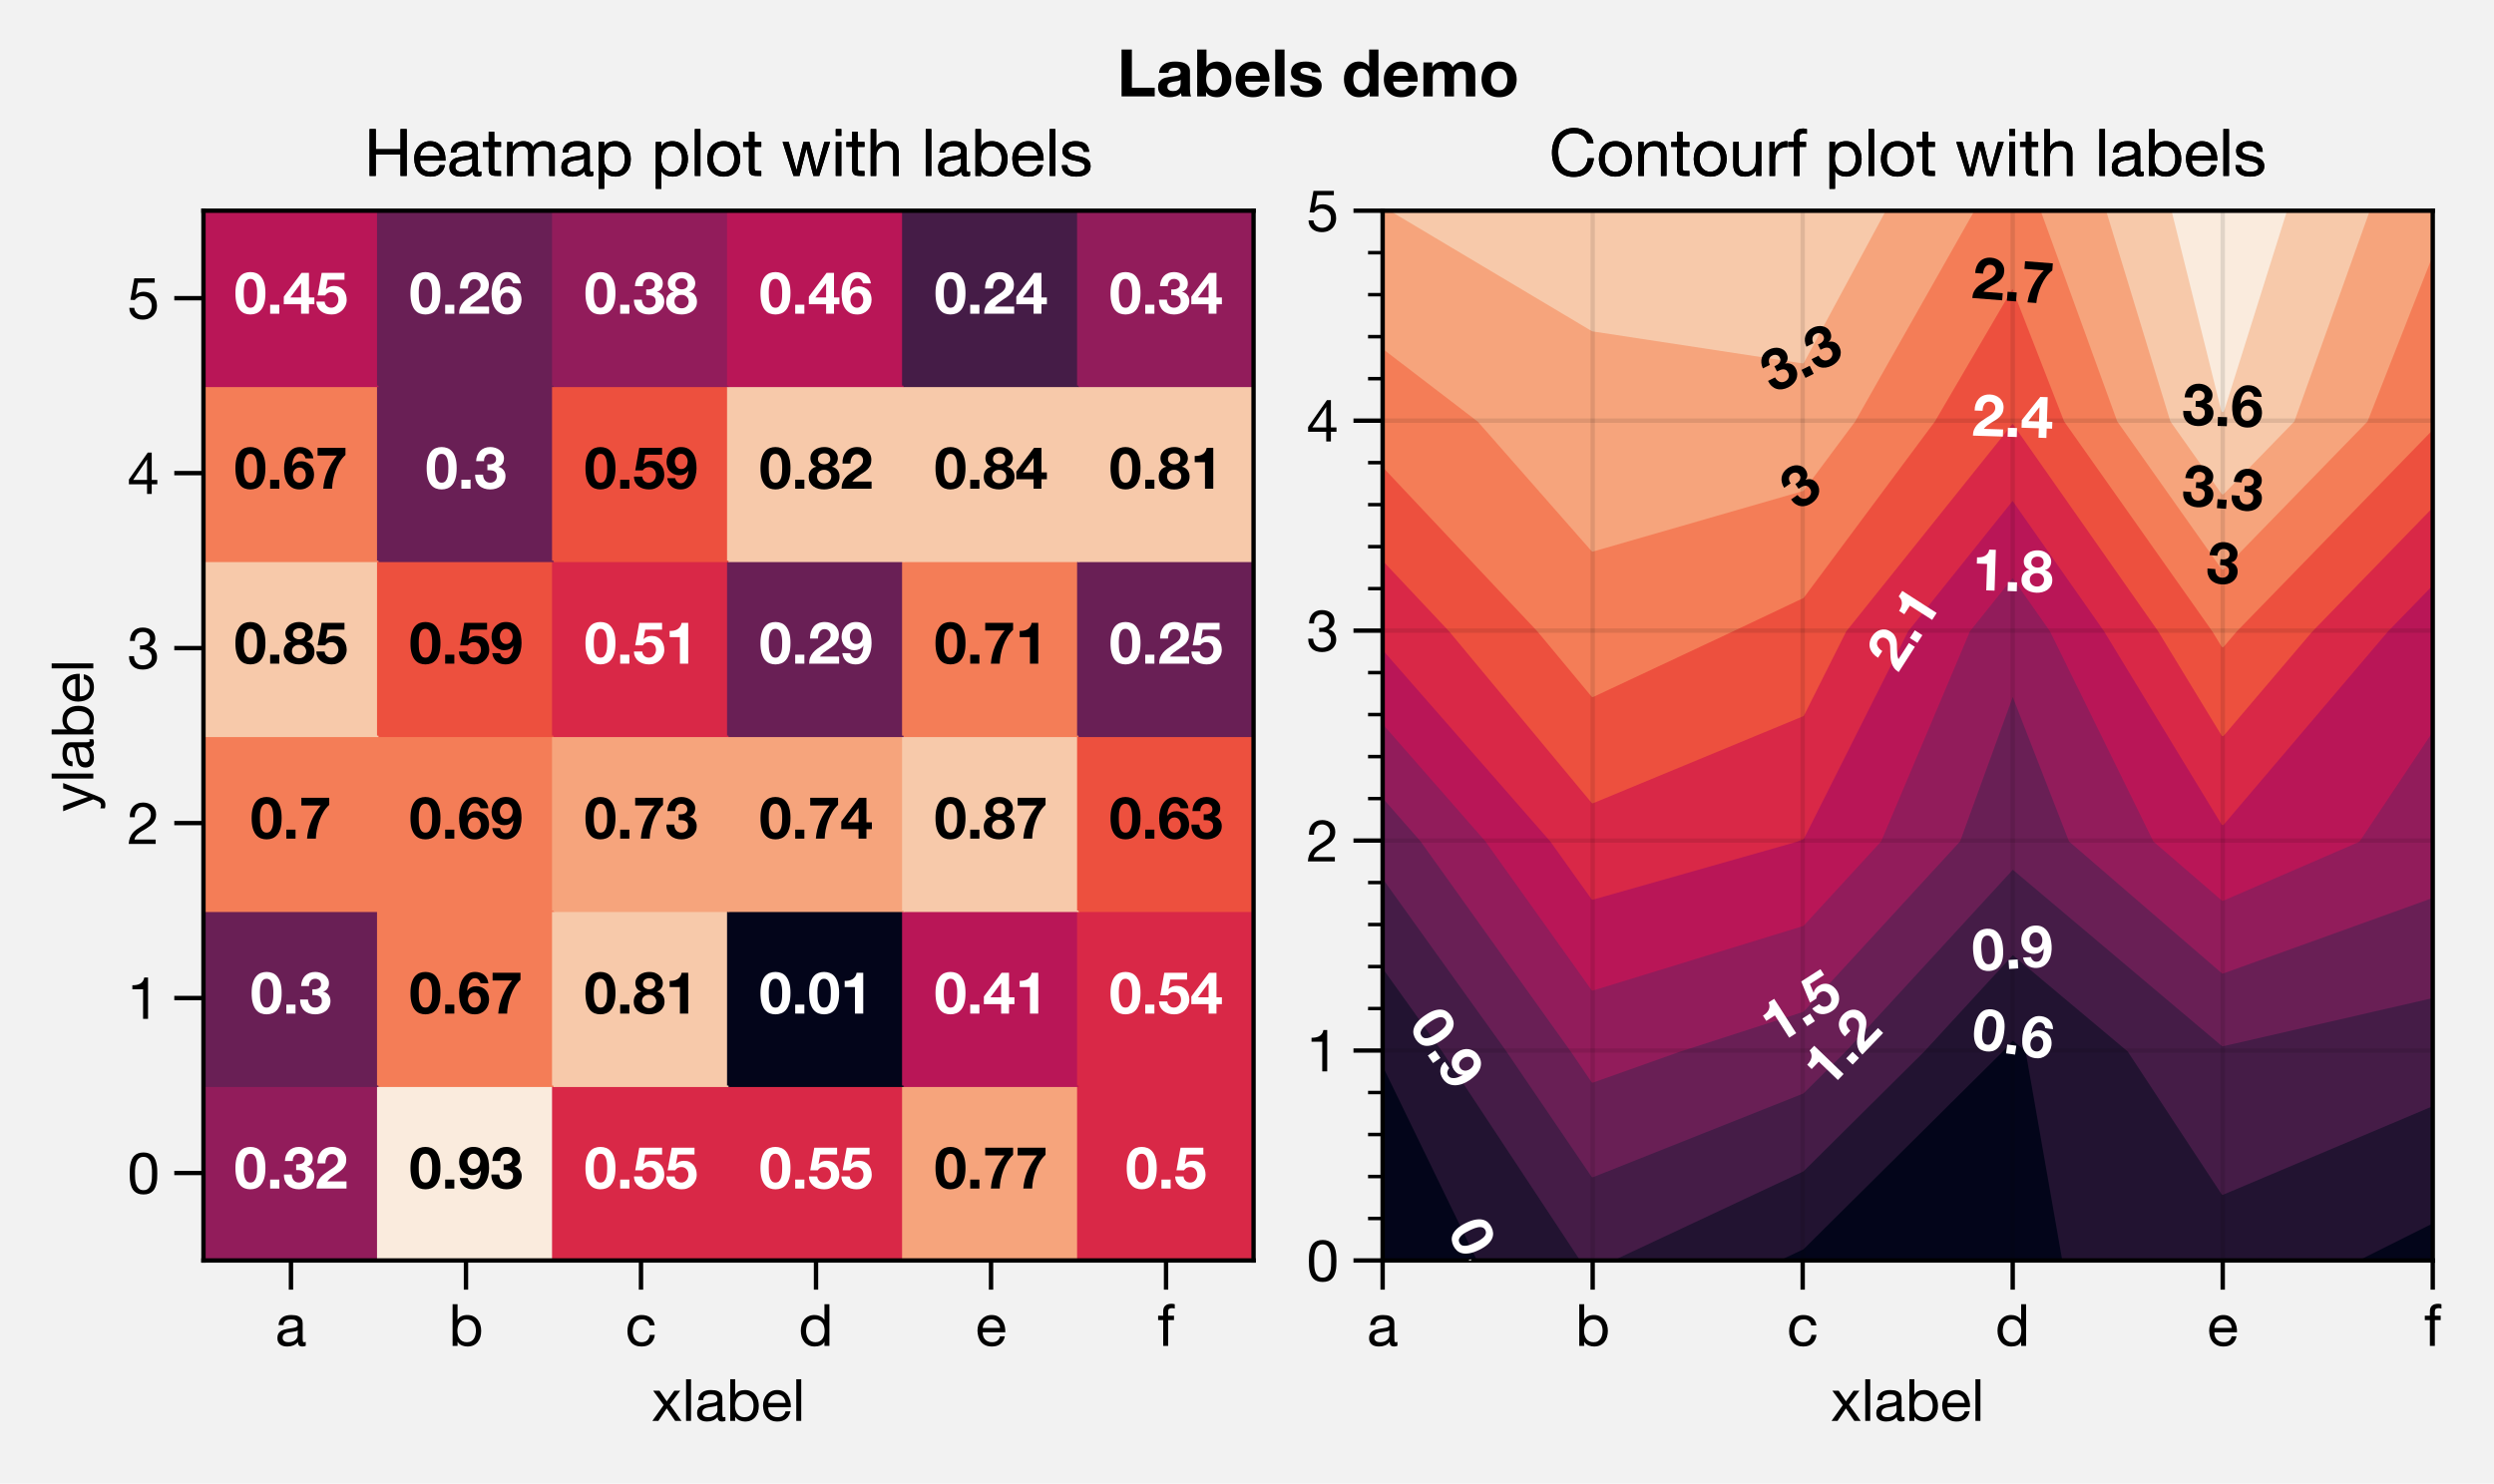 <?xml version="1.0" encoding="utf-8" standalone="no"?>
<!DOCTYPE svg PUBLIC "-//W3C//DTD SVG 1.1//EN"
  "http://www.w3.org/Graphics/SVG/1.1/DTD/svg11.dtd">
<!-- Created with matplotlib (https://matplotlib.org/) -->
<svg height="203.5pt" version="1.1" viewBox="0 0 342 203.5" width="342pt" xmlns="http://www.w3.org/2000/svg" xmlns:xlink="http://www.w3.org/1999/xlink">
 <defs>
  <style type="text/css">
*{stroke-linecap:butt;stroke-linejoin:round;}
  </style>
 </defs>
 <g id="figure_1">
  <g id="patch_1">
   <path d="M 0 203.5 
L 342 203.5 
L 342 0 
L 0 0 
z
" style="fill:#f2f2f2;"/>
  </g>
  <g id="axes_1">
   <g id="patch_2">
    <path d="M 27.9 172.9 
L 171.9 172.9 
L 171.9 28.9 
L 27.9 28.9 
z
" style="fill:#ffffff;"/>
   </g>
   <g id="QuadMesh_1">
    <path clip-path="url(#p83a8114e1a)" d="M 27.9 172.9 
L 51.9 172.9 
L 51.9 148.9 
L 27.9 148.9 
L 27.9 172.9 
" style="fill:#921c5b;stroke:#921c5b;stroke-width:0.4;"/>
    <path clip-path="url(#p83a8114e1a)" d="M 51.9 172.9 
L 75.9 172.9 
L 75.9 148.9 
L 51.9 148.9 
L 51.9 172.9 
" style="fill:#faebdd;stroke:#faebdd;stroke-width:0.4;"/>
    <path clip-path="url(#p83a8114e1a)" d="M 75.9 172.9 
L 99.9 172.9 
L 99.9 148.9 
L 75.9 148.9 
L 75.9 172.9 
" style="fill:#d92847;stroke:#d92847;stroke-width:0.4;"/>
    <path clip-path="url(#p83a8114e1a)" d="M 99.9 172.9 
L 123.9 172.9 
L 123.9 148.9 
L 99.9 148.9 
L 99.9 172.9 
" style="fill:#d92847;stroke:#d92847;stroke-width:0.4;"/>
    <path clip-path="url(#p83a8114e1a)" d="M 123.9 172.9 
L 147.9 172.9 
L 147.9 148.9 
L 123.9 148.9 
L 123.9 172.9 
" style="fill:#f6a47c;stroke:#f6a47c;stroke-width:0.4;"/>
    <path clip-path="url(#p83a8114e1a)" d="M 147.9 172.9 
L 171.9 172.9 
L 171.9 148.9 
L 147.9 148.9 
L 147.9 172.9 
" style="fill:#d92847;stroke:#d92847;stroke-width:0.4;"/>
    <path clip-path="url(#p83a8114e1a)" d="M 27.9 148.9 
L 51.9 148.9 
L 51.9 124.9 
L 27.9 124.9 
L 27.9 148.9 
" style="fill:#691f55;stroke:#691f55;stroke-width:0.4;"/>
    <path clip-path="url(#p83a8114e1a)" d="M 51.9 148.9 
L 75.9 148.9 
L 75.9 124.9 
L 51.9 124.9 
L 51.9 148.9 
" style="fill:#f47d57;stroke:#f47d57;stroke-width:0.4;"/>
    <path clip-path="url(#p83a8114e1a)" d="M 75.9 148.9 
L 99.9 148.9 
L 99.9 124.9 
L 75.9 124.9 
L 75.9 148.9 
" style="fill:#f7c9aa;stroke:#f7c9aa;stroke-width:0.4;"/>
    <path clip-path="url(#p83a8114e1a)" d="M 99.9 148.9 
L 123.9 148.9 
L 123.9 124.9 
L 99.9 124.9 
L 99.9 148.9 
" style="fill:#03051a;stroke:#03051a;stroke-width:0.4;"/>
    <path clip-path="url(#p83a8114e1a)" d="M 123.9 148.9 
L 147.9 148.9 
L 147.9 124.9 
L 123.9 124.9 
L 123.9 148.9 
" style="fill:#b91657;stroke:#b91657;stroke-width:0.4;"/>
    <path clip-path="url(#p83a8114e1a)" d="M 147.9 148.9 
L 171.9 148.9 
L 171.9 124.9 
L 147.9 124.9 
L 147.9 148.9 
" style="fill:#d92847;stroke:#d92847;stroke-width:0.4;"/>
    <path clip-path="url(#p83a8114e1a)" d="M 27.9 124.9 
L 51.9 124.9 
L 51.9 100.9 
L 27.9 100.9 
L 27.9 124.9 
" style="fill:#f47d57;stroke:#f47d57;stroke-width:0.4;"/>
    <path clip-path="url(#p83a8114e1a)" d="M 51.9 124.9 
L 75.9 124.9 
L 75.9 100.9 
L 51.9 100.9 
L 51.9 124.9 
" style="fill:#f47d57;stroke:#f47d57;stroke-width:0.4;"/>
    <path clip-path="url(#p83a8114e1a)" d="M 75.9 124.9 
L 99.9 124.9 
L 99.9 100.9 
L 75.9 100.9 
L 75.9 124.9 
" style="fill:#f6a47c;stroke:#f6a47c;stroke-width:0.4;"/>
    <path clip-path="url(#p83a8114e1a)" d="M 99.9 124.9 
L 123.9 124.9 
L 123.9 100.9 
L 99.9 100.9 
L 99.9 124.9 
" style="fill:#f6a47c;stroke:#f6a47c;stroke-width:0.4;"/>
    <path clip-path="url(#p83a8114e1a)" d="M 123.9 124.9 
L 147.9 124.9 
L 147.9 100.9 
L 123.9 100.9 
L 123.9 124.9 
" style="fill:#f7c9aa;stroke:#f7c9aa;stroke-width:0.4;"/>
    <path clip-path="url(#p83a8114e1a)" d="M 147.9 124.9 
L 171.9 124.9 
L 171.9 100.9 
L 147.9 100.9 
L 147.9 124.9 
" style="fill:#ed503e;stroke:#ed503e;stroke-width:0.4;"/>
    <path clip-path="url(#p83a8114e1a)" d="M 27.9 100.9 
L 51.9 100.9 
L 51.9 76.9 
L 27.9 76.9 
L 27.9 100.9 
" style="fill:#f7c9aa;stroke:#f7c9aa;stroke-width:0.4;"/>
    <path clip-path="url(#p83a8114e1a)" d="M 51.9 100.9 
L 75.9 100.9 
L 75.9 76.9 
L 51.9 76.9 
L 51.9 100.9 
" style="fill:#ed503e;stroke:#ed503e;stroke-width:0.4;"/>
    <path clip-path="url(#p83a8114e1a)" d="M 75.9 100.9 
L 99.9 100.9 
L 99.9 76.9 
L 75.9 76.9 
L 75.9 100.9 
" style="fill:#d92847;stroke:#d92847;stroke-width:0.4;"/>
    <path clip-path="url(#p83a8114e1a)" d="M 99.9 100.9 
L 123.9 100.9 
L 123.9 76.9 
L 99.9 76.9 
L 99.9 100.9 
" style="fill:#691f55;stroke:#691f55;stroke-width:0.4;"/>
    <path clip-path="url(#p83a8114e1a)" d="M 123.9 100.9 
L 147.9 100.9 
L 147.9 76.9 
L 123.9 76.9 
L 123.9 100.9 
" style="fill:#f47d57;stroke:#f47d57;stroke-width:0.4;"/>
    <path clip-path="url(#p83a8114e1a)" d="M 147.9 100.9 
L 171.9 100.9 
L 171.9 76.9 
L 147.9 76.9 
L 147.9 100.9 
" style="fill:#691f55;stroke:#691f55;stroke-width:0.4;"/>
    <path clip-path="url(#p83a8114e1a)" d="M 27.9 76.9 
L 51.9 76.9 
L 51.9 52.9 
L 27.9 52.9 
L 27.9 76.9 
" style="fill:#f47d57;stroke:#f47d57;stroke-width:0.4;"/>
    <path clip-path="url(#p83a8114e1a)" d="M 51.9 76.9 
L 75.9 76.9 
L 75.9 52.9 
L 51.9 52.9 
L 51.9 76.9 
" style="fill:#691f55;stroke:#691f55;stroke-width:0.4;"/>
    <path clip-path="url(#p83a8114e1a)" d="M 75.9 76.9 
L 99.9 76.9 
L 99.9 52.9 
L 75.9 52.9 
L 75.9 76.9 
" style="fill:#ed503e;stroke:#ed503e;stroke-width:0.4;"/>
    <path clip-path="url(#p83a8114e1a)" d="M 99.9 76.9 
L 123.9 76.9 
L 123.9 52.9 
L 99.9 52.9 
L 99.9 76.9 
" style="fill:#f7c9aa;stroke:#f7c9aa;stroke-width:0.4;"/>
    <path clip-path="url(#p83a8114e1a)" d="M 123.9 76.9 
L 147.9 76.9 
L 147.9 52.9 
L 123.9 52.9 
L 123.9 76.9 
" style="fill:#f7c9aa;stroke:#f7c9aa;stroke-width:0.4;"/>
    <path clip-path="url(#p83a8114e1a)" d="M 147.9 76.9 
L 171.9 76.9 
L 171.9 52.9 
L 147.9 52.9 
L 147.9 76.9 
" style="fill:#f7c9aa;stroke:#f7c9aa;stroke-width:0.4;"/>
    <path clip-path="url(#p83a8114e1a)" d="M 27.9 52.9 
L 51.9 52.9 
L 51.9 28.9 
L 27.9 28.9 
L 27.9 52.9 
" style="fill:#b91657;stroke:#b91657;stroke-width:0.4;"/>
    <path clip-path="url(#p83a8114e1a)" d="M 51.9 52.9 
L 75.9 52.9 
L 75.9 28.9 
L 51.9 28.9 
L 51.9 52.9 
" style="fill:#691f55;stroke:#691f55;stroke-width:0.4;"/>
    <path clip-path="url(#p83a8114e1a)" d="M 75.9 52.9 
L 99.9 52.9 
L 99.9 28.9 
L 75.9 28.9 
L 75.9 52.9 
" style="fill:#921c5b;stroke:#921c5b;stroke-width:0.4;"/>
    <path clip-path="url(#p83a8114e1a)" d="M 99.9 52.9 
L 123.9 52.9 
L 123.9 28.9 
L 99.9 28.9 
L 99.9 52.9 
" style="fill:#b91657;stroke:#b91657;stroke-width:0.4;"/>
    <path clip-path="url(#p83a8114e1a)" d="M 123.9 52.9 
L 147.9 52.9 
L 147.9 28.9 
L 123.9 28.9 
L 123.9 52.9 
" style="fill:#451c47;stroke:#451c47;stroke-width:0.4;"/>
    <path clip-path="url(#p83a8114e1a)" d="M 147.9 52.9 
L 171.9 52.9 
L 171.9 28.9 
L 147.9 28.9 
L 147.9 52.9 
" style="fill:#921c5b;stroke:#921c5b;stroke-width:0.4;"/>
   </g>
   <g id="matplotlib.axis_1">
    <g id="xtick_1">
     <g id="line2d_1">
      <defs>
       <path d="M 0 0 
L 0 4 
" id="m3bfd0f8121" style="stroke:#000000;stroke-width:0.6;"/>
      </defs>
      <g>
       <use style="stroke:#000000;stroke-width:0.6;" x="39.9" xlink:href="#m3bfd0f8121" y="172.9"/>
      </g>
     </g>
     <g id="text_1">
      <!-- a -->
      <defs>
       <path d="M 52.203 0.203 
Q 50 -1.094 46.094 -1.094 
Q 42.797 -1.094 40.844 0.75 
Q 38.906 2.594 38.906 6.797 
Q 35.406 2.594 30.75 0.75 
Q 26.094 -1.094 20.703 -1.094 
Q 17.203 -1.094 14.047 -0.297 
Q 10.906 0.5 8.594 2.203 
Q 6.297 3.906 4.938 6.656 
Q 3.594 9.406 3.594 13.297 
Q 3.594 17.703 5.094 20.5 
Q 6.594 23.297 9.047 25.047 
Q 11.5 26.797 14.641 27.688 
Q 17.797 28.594 21.094 29.203 
Q 24.594 29.906 27.75 30.25 
Q 30.906 30.594 33.297 31.25 
Q 35.703 31.906 37.094 33.156 
Q 38.5 34.406 38.5 36.797 
Q 38.5 39.594 37.453 41.297 
Q 36.406 43 34.75 43.891 
Q 33.094 44.797 31.047 45.094 
Q 29 45.406 27 45.406 
Q 21.594 45.406 18 43.344 
Q 14.406 41.297 14.094 35.594 
L 5.594 35.594 
Q 5.797 40.406 7.594 43.703 
Q 9.406 47 12.406 49.047 
Q 15.406 51.094 19.25 52 
Q 23.094 52.906 27.5 52.906 
Q 31 52.906 34.453 52.406 
Q 37.906 51.906 40.703 50.344 
Q 43.5 48.797 45.203 46 
Q 46.906 43.203 46.906 38.703 
L 46.906 12.094 
Q 46.906 9.094 47.25 7.688 
Q 47.594 6.297 49.594 6.297 
Q 50.703 6.297 52.203 6.797 
z
M 38.406 26.703 
Q 36.797 25.5 34.188 24.953 
Q 31.594 24.406 28.75 24.047 
Q 25.906 23.703 23 23.25 
Q 20.094 22.797 17.797 21.797 
Q 15.5 20.797 14.047 18.938 
Q 12.594 17.094 12.594 13.906 
Q 12.594 11.797 13.438 10.344 
Q 14.297 8.906 15.641 8 
Q 17 7.094 18.797 6.688 
Q 20.594 6.297 22.594 6.297 
Q 26.797 6.297 29.797 7.438 
Q 32.797 8.594 34.688 10.344 
Q 36.594 12.094 37.5 14.141 
Q 38.406 16.203 38.406 18 
z
" id="HelveticaNeue-97"/>
      </defs>
      <g transform="translate(37.752 184.613)scale(0.08 -0.08)">
       <use xlink:href="#HelveticaNeue-97"/>
      </g>
     </g>
    </g>
    <g id="xtick_2">
     <g id="line2d_2">
      <g>
       <use style="stroke:#000000;stroke-width:0.6;" x="63.9" xlink:href="#m3bfd0f8121" y="172.9"/>
      </g>
     </g>
     <g id="text_2">
      <!-- b -->
      <defs>
       <path d="M 6.703 71.406 
L 6.703 0 
L 15.203 0 
L 15.203 6.906 
L 15.406 6.906 
Q 16.797 4.594 18.844 3.047 
Q 20.906 1.5 23.203 0.594 
Q 25.5 -0.297 27.844 -0.688 
Q 30.203 -1.094 32.094 -1.094 
Q 38 -1.094 42.453 1 
Q 46.906 3.094 49.844 6.75 
Q 52.797 10.406 54.25 15.297 
Q 55.703 20.203 55.703 25.703 
Q 55.703 31.203 54.203 36.094 
Q 52.703 41 49.75 44.75 
Q 46.797 48.5 42.344 50.703 
Q 37.906 52.906 31.906 52.906 
Q 26.5 52.906 22 50.953 
Q 17.5 49 15.406 44.703 
L 15.203 44.703 
L 15.203 71.406 
z
M 46.703 26.297 
Q 46.703 22.5 45.891 18.891 
Q 45.094 15.297 43.297 12.5 
Q 41.5 9.703 38.547 8 
Q 35.594 6.297 31.203 6.297 
Q 26.797 6.297 23.688 7.938 
Q 20.594 9.594 18.641 12.297 
Q 16.703 15 15.797 18.547 
Q 14.906 22.094 14.906 25.906 
Q 14.906 29.5 15.75 33 
Q 16.594 36.5 18.5 39.25 
Q 20.406 42 23.406 43.703 
Q 26.406 45.406 30.703 45.406 
Q 34.797 45.406 37.844 43.797 
Q 40.906 42.203 42.844 39.5 
Q 44.797 36.797 45.75 33.344 
Q 46.703 29.906 46.703 26.297 
z
" id="HelveticaNeue-98"/>
      </defs>
      <g transform="translate(61.528 184.613)scale(0.08 -0.08)">
       <use xlink:href="#HelveticaNeue-98"/>
      </g>
     </g>
    </g>
    <g id="xtick_3">
     <g id="line2d_3">
      <g>
       <use style="stroke:#000000;stroke-width:0.6;" x="87.9" xlink:href="#m3bfd0f8121" y="172.9"/>
      </g>
     </g>
     <g id="text_3">
      <!-- c -->
      <defs>
       <path d="M 41.5 35.094 
L 50.297 35.094 
Q 49.797 39.703 47.891 43.047 
Q 46 46.406 43.047 48.594 
Q 40.094 50.797 36.25 51.844 
Q 32.406 52.906 28 52.906 
Q 21.906 52.906 17.297 50.75 
Q 12.703 48.594 9.641 44.844 
Q 6.594 41.094 5.094 36.047 
Q 3.594 31 3.594 25.203 
Q 3.594 19.406 5.141 14.547 
Q 6.703 9.703 9.75 6.203 
Q 12.797 2.703 17.344 0.797 
Q 21.906 -1.094 27.797 -1.094 
Q 37.703 -1.094 43.453 4.094 
Q 49.203 9.297 50.594 18.906 
L 41.906 18.906 
Q 41.094 12.906 37.547 9.594 
Q 34 6.297 27.703 6.297 
Q 23.703 6.297 20.797 7.891 
Q 17.906 9.5 16.094 12.141 
Q 14.297 14.797 13.438 18.188 
Q 12.594 21.594 12.594 25.203 
Q 12.594 29.094 13.391 32.75 
Q 14.203 36.406 16.047 39.203 
Q 17.906 42 21 43.703 
Q 24.094 45.406 28.703 45.406 
Q 34.094 45.406 37.297 42.703 
Q 40.5 40 41.5 35.094 
z
" id="HelveticaNeue-99"/>
      </defs>
      <g transform="translate(85.752 184.613)scale(0.08 -0.08)">
       <use xlink:href="#HelveticaNeue-99"/>
      </g>
     </g>
    </g>
    <g id="xtick_4">
     <g id="line2d_4">
      <g>
       <use style="stroke:#000000;stroke-width:0.6;" x="111.9" xlink:href="#m3bfd0f8121" y="172.9"/>
      </g>
     </g>
     <g id="text_4">
      <!-- d -->
      <defs>
       <path d="M 12.594 25.406 
Q 12.594 29.203 13.391 32.797 
Q 14.203 36.406 16 39.203 
Q 17.797 42 20.797 43.703 
Q 23.797 45.406 28.094 45.406 
Q 32.5 45.406 35.594 43.75 
Q 38.703 42.094 40.641 39.391 
Q 42.594 36.703 43.5 33.141 
Q 44.406 29.594 44.406 25.797 
Q 44.406 22.203 43.547 18.703 
Q 42.703 15.203 40.797 12.453 
Q 38.906 9.703 35.906 8 
Q 32.906 6.297 28.594 6.297 
Q 24.5 6.297 21.453 7.891 
Q 18.406 9.5 16.453 12.203 
Q 14.5 14.906 13.547 18.344 
Q 12.594 21.797 12.594 25.406 
z
M 52.594 0 
L 52.594 71.406 
L 44.094 71.406 
L 44.094 44.797 
L 43.906 44.797 
Q 42.5 47.094 40.453 48.641 
Q 38.406 50.203 36.094 51.141 
Q 33.797 52.094 31.5 52.5 
Q 29.203 52.906 27.203 52.906 
Q 21.297 52.906 16.844 50.75 
Q 12.406 48.594 9.453 44.938 
Q 6.5 41.297 5.047 36.391 
Q 3.594 31.5 3.594 26 
Q 3.594 20.5 5.094 15.594 
Q 6.594 10.703 9.547 7 
Q 12.5 3.297 16.953 1.094 
Q 21.406 -1.094 27.406 -1.094 
Q 32.797 -1.094 37.297 0.797 
Q 41.797 2.703 43.906 7 
L 44.094 7 
L 44.094 0 
z
" id="HelveticaNeue-100"/>
      </defs>
      <g transform="translate(109.528 184.613)scale(0.08 -0.08)">
       <use xlink:href="#HelveticaNeue-100"/>
      </g>
     </g>
    </g>
    <g id="xtick_5">
     <g id="line2d_5">
      <g>
       <use style="stroke:#000000;stroke-width:0.6;" x="135.9" xlink:href="#m3bfd0f8121" y="172.9"/>
      </g>
     </g>
     <g id="text_5">
      <!-- e -->
      <defs>
       <path d="M 42.297 30.797 
L 12.594 30.797 
Q 12.797 33.797 13.891 36.438 
Q 15 39.094 16.891 41.094 
Q 18.797 43.094 21.438 44.25 
Q 24.094 45.406 27.406 45.406 
Q 30.594 45.406 33.25 44.25 
Q 35.906 43.094 37.844 41.141 
Q 39.797 39.203 40.938 36.5 
Q 42.094 33.797 42.297 30.797 
z
M 50.5 16.406 
L 42.094 16.406 
Q 41 11.297 37.547 8.797 
Q 34.094 6.297 28.703 6.297 
Q 24.5 6.297 21.391 7.688 
Q 18.297 9.094 16.297 11.438 
Q 14.297 13.797 13.391 16.844 
Q 12.5 19.906 12.594 23.297 
L 51.297 23.297 
Q 51.5 28 50.453 33.203 
Q 49.406 38.406 46.656 42.797 
Q 43.906 47.203 39.344 50.047 
Q 34.797 52.906 27.906 52.906 
Q 22.594 52.906 18.141 50.906 
Q 13.703 48.906 10.453 45.297 
Q 7.203 41.703 5.391 36.797 
Q 3.594 31.906 3.594 26 
Q 3.797 20.094 5.344 15.094 
Q 6.906 10.094 10 6.5 
Q 13.094 2.906 17.641 0.906 
Q 22.203 -1.094 28.406 -1.094 
Q 37.203 -1.094 43 3.297 
Q 48.797 7.703 50.5 16.406 
z
" id="HelveticaNeue-101"/>
      </defs>
      <g transform="translate(133.752 184.613)scale(0.08 -0.08)">
       <use xlink:href="#HelveticaNeue-101"/>
      </g>
     </g>
    </g>
    <g id="xtick_6">
     <g id="line2d_6">
      <g>
       <use style="stroke:#000000;stroke-width:0.6;" x="159.9" xlink:href="#m3bfd0f8121" y="172.9"/>
      </g>
     </g>
     <g id="text_6">
      <!-- f -->
      <defs>
       <path d="M 9.906 44.203 
L 9.906 0 
L 18.406 0 
L 18.406 44.203 
L 28.406 44.203 
L 28.406 51.703 
L 18.406 51.703 
L 18.406 58.906 
Q 18.406 62.297 20.094 63.5 
Q 21.797 64.703 24.906 64.703 
Q 26 64.703 27.297 64.547 
Q 28.594 64.406 29.703 64 
L 29.703 71.406 
Q 28.5 71.797 26.953 72 
Q 25.406 72.203 24.203 72.203 
Q 17.203 72.203 13.547 68.953 
Q 9.906 65.703 9.906 59.406 
L 9.906 51.703 
L 1.203 51.703 
L 1.203 44.203 
z
" id="HelveticaNeue-102"/>
      </defs>
      <g transform="translate(158.716 184.613)scale(0.08 -0.08)">
       <use xlink:href="#HelveticaNeue-102"/>
      </g>
     </g>
    </g>
    <g id="text_7">
     <!-- xlabel -->
     <defs>
      <path d="M 20.297 27.203 
L 0.906 0 
L 11.203 0 
L 25.594 21.406 
L 40 0 
L 50.906 0 
L 30.906 27.906 
L 48.703 51.703 
L 38.5 51.703 
L 25.594 33.594 
L 13.203 51.703 
L 2.297 51.703 
z
" id="HelveticaNeue-120"/>
      <path d="M 6.906 71.406 
L 6.906 0 
L 15.406 0 
L 15.406 71.406 
z
" id="HelveticaNeue-108"/>
     </defs>
     <g transform="translate(89.384 194.901)scale(0.08 -0.08)">
      <use xlink:href="#HelveticaNeue-120"/>
      <use x="51.8" xlink:href="#HelveticaNeue-108"/>
      <use x="74" xlink:href="#HelveticaNeue-97"/>
      <use x="127.7" xlink:href="#HelveticaNeue-98"/>
      <use x="187" xlink:href="#HelveticaNeue-101"/>
      <use x="240.7" xlink:href="#HelveticaNeue-108"/>
     </g>
    </g>
   </g>
   <g id="matplotlib.axis_2">
    <g id="ytick_1">
     <g id="line2d_7">
      <defs>
       <path d="M 0 0 
L -4 0 
" id="m8bba472899" style="stroke:#000000;stroke-width:0.6;"/>
      </defs>
      <g>
       <use style="stroke:#000000;stroke-width:0.6;" x="27.9" xlink:href="#m8bba472899" y="160.9"/>
      </g>
     </g>
     <g id="text_8">
      <!-- 0 -->
      <defs>
       <path d="M 13.203 34.906 
Q 13.203 37.5 13.25 40.641 
Q 13.297 43.797 13.75 46.938 
Q 14.203 50.094 15.047 53.094 
Q 15.906 56.094 17.547 58.344 
Q 19.203 60.594 21.703 62 
Q 24.203 63.406 27.797 63.406 
Q 31.406 63.406 33.906 62 
Q 36.406 60.594 38.047 58.344 
Q 39.703 56.094 40.547 53.094 
Q 41.406 50.094 41.844 46.938 
Q 42.297 43.797 42.344 40.641 
Q 42.406 37.5 42.406 34.906 
Q 42.406 30.906 42.156 25.953 
Q 41.906 21 40.547 16.641 
Q 39.203 12.297 36.203 9.297 
Q 33.203 6.297 27.797 6.297 
Q 22.406 6.297 19.406 9.297 
Q 16.406 12.297 15.047 16.641 
Q 13.703 21 13.453 25.953 
Q 13.203 30.906 13.203 34.906 
z
M 4.203 34.797 
Q 4.203 30.906 4.391 26.703 
Q 4.594 22.5 5.391 18.5 
Q 6.203 14.5 7.703 10.953 
Q 9.203 7.406 11.797 4.703 
Q 14.406 2 18.344 0.453 
Q 22.297 -1.094 27.797 -1.094 
Q 33.406 -1.094 37.297 0.453 
Q 41.203 2 43.797 4.703 
Q 46.406 7.406 47.906 10.953 
Q 49.406 14.5 50.203 18.5 
Q 51 22.5 51.203 26.703 
Q 51.406 30.906 51.406 34.797 
Q 51.406 38.703 51.203 42.891 
Q 51 47.094 50.203 51.094 
Q 49.406 55.094 47.906 58.688 
Q 46.406 62.297 43.797 65 
Q 41.203 67.703 37.25 69.297 
Q 33.297 70.906 27.797 70.906 
Q 22.297 70.906 18.344 69.297 
Q 14.406 67.703 11.797 65 
Q 9.203 62.297 7.703 58.688 
Q 6.203 55.094 5.391 51.094 
Q 4.594 47.094 4.391 42.891 
Q 4.203 38.703 4.203 34.797 
z
" id="HelveticaNeue-48"/>
      </defs>
      <g transform="translate(17.453 163.756)scale(0.08 -0.08)">
       <use xlink:href="#HelveticaNeue-48"/>
      </g>
     </g>
    </g>
    <g id="ytick_2">
     <g id="line2d_8">
      <g>
       <use style="stroke:#000000;stroke-width:0.6;" x="27.9" xlink:href="#m8bba472899" y="136.9"/>
      </g>
     </g>
     <g id="text_9">
      <!-- 1 -->
      <defs>
       <path d="M 35.594 0 
L 35.594 70.906 
L 29.094 70.906 
Q 28.406 66.906 26.5 64.297 
Q 24.594 61.703 21.844 60.203 
Q 19.094 58.703 15.688 58.141 
Q 12.297 57.594 8.703 57.594 
L 8.703 50.797 
L 27.094 50.797 
L 27.094 0 
z
" id="HelveticaNeue-49"/>
      </defs>
      <g transform="translate(17.453 139.756)scale(0.08 -0.08)">
       <use xlink:href="#HelveticaNeue-49"/>
      </g>
     </g>
    </g>
    <g id="ytick_3">
     <g id="line2d_9">
      <g>
       <use style="stroke:#000000;stroke-width:0.6;" x="27.9" xlink:href="#m8bba472899" y="112.9"/>
      </g>
     </g>
     <g id="text_10">
      <!-- 2 -->
      <defs>
       <path d="M 4.406 45.797 
L 12.906 45.797 
Q 12.797 49 13.547 52.141 
Q 14.297 55.297 16 57.797 
Q 17.703 60.297 20.344 61.844 
Q 23 63.406 26.703 63.406 
Q 29.5 63.406 32 62.5 
Q 34.5 61.594 36.344 59.891 
Q 38.203 58.203 39.297 55.844 
Q 40.406 53.5 40.406 50.594 
Q 40.406 46.906 39.25 44.094 
Q 38.094 41.297 35.844 38.891 
Q 33.594 36.5 30.188 34.141 
Q 26.797 31.797 22.297 29 
Q 18.594 26.797 15.188 24.297 
Q 11.797 21.797 9.094 18.5 
Q 6.406 15.203 4.656 10.75 
Q 2.906 6.297 2.406 0 
L 48.703 0 
L 48.703 7.5 
L 12.297 7.5 
Q 12.906 10.797 14.844 13.344 
Q 16.797 15.906 19.547 18.094 
Q 22.297 20.297 25.594 22.25 
Q 28.906 24.203 32.203 26.203 
Q 35.5 28.297 38.594 30.594 
Q 41.703 32.906 44.094 35.75 
Q 46.5 38.594 47.953 42.188 
Q 49.406 45.797 49.406 50.5 
Q 49.406 55.5 47.656 59.297 
Q 45.906 63.094 42.906 65.641 
Q 39.906 68.203 35.844 69.547 
Q 31.797 70.906 27.203 70.906 
Q 21.594 70.906 17.188 69 
Q 12.797 67.094 9.844 63.75 
Q 6.906 60.406 5.5 55.797 
Q 4.094 51.203 4.406 45.797 
z
" id="HelveticaNeue-50"/>
      </defs>
      <g transform="translate(17.453 115.756)scale(0.08 -0.08)">
       <use xlink:href="#HelveticaNeue-50"/>
      </g>
     </g>
    </g>
    <g id="ytick_4">
     <g id="line2d_10">
      <g>
       <use style="stroke:#000000;stroke-width:0.6;" x="27.9" xlink:href="#m8bba472899" y="88.9"/>
      </g>
     </g>
     <g id="text_11">
      <!-- 3 -->
      <defs>
       <path d="M 21.797 40.5 
L 21.797 33.297 
Q 24.203 33.594 26.906 33.594 
Q 30.094 33.594 32.844 32.75 
Q 35.594 31.906 37.594 30.156 
Q 39.594 28.406 40.797 25.844 
Q 42 23.297 42 20 
Q 42 16.797 40.75 14.25 
Q 39.5 11.703 37.391 9.953 
Q 35.297 8.203 32.5 7.25 
Q 29.703 6.297 26.594 6.297 
Q 19.297 6.297 15.5 10.641 
Q 11.703 15 11.5 21.906 
L 3 21.906 
Q 2.906 16.406 4.547 12.094 
Q 6.203 7.797 9.297 4.844 
Q 12.406 1.906 16.797 0.406 
Q 21.203 -1.094 26.594 -1.094 
Q 31.594 -1.094 36.047 0.25 
Q 40.5 1.594 43.797 4.297 
Q 47.094 7 49.047 11.047 
Q 51 15.094 51 20.406 
Q 51 26.797 47.844 31.5 
Q 44.703 36.203 38.203 37.594 
L 38.203 37.797 
Q 42.406 39.703 45.203 43.391 
Q 48 47.094 48 51.906 
Q 48 56.797 46.344 60.391 
Q 44.703 64 41.797 66.297 
Q 38.906 68.594 34.953 69.75 
Q 31 70.906 26.406 70.906 
Q 21.094 70.906 17.047 69.203 
Q 13 67.5 10.297 64.5 
Q 7.594 61.5 6.141 57.297 
Q 4.703 53.094 4.5 48 
L 13 48 
Q 13 51.094 13.797 53.891 
Q 14.594 56.703 16.25 58.797 
Q 17.906 60.906 20.453 62.156 
Q 23 63.406 26.406 63.406 
Q 31.797 63.406 35.391 60.547 
Q 39 57.703 39 52 
Q 39 49.203 37.891 47 
Q 36.797 44.797 34.938 43.344 
Q 33.094 41.906 30.641 41.156 
Q 28.203 40.406 25.5 40.406 
L 23.703 40.406 
Q 23.203 40.406 22.703 40.406 
Q 22.297 40.406 21.797 40.5 
z
" id="HelveticaNeue-51"/>
      </defs>
      <g transform="translate(17.453 91.756)scale(0.08 -0.08)">
       <use xlink:href="#HelveticaNeue-51"/>
      </g>
     </g>
    </g>
    <g id="ytick_5">
     <g id="line2d_11">
      <g>
       <use style="stroke:#000000;stroke-width:0.6;" x="27.9" xlink:href="#m8bba472899" y="64.9"/>
      </g>
     </g>
     <g id="text_12">
      <!-- 4 -->
      <defs>
       <path d="M 33.906 24.094 
L 10.094 24.094 
L 33.703 58.797 
L 33.906 58.797 
z
M 41.906 24.094 
L 41.906 70.906 
L 35.094 70.906 
L 2.797 24.797 
L 2.797 16.594 
L 33.906 16.594 
L 33.906 0 
L 41.906 0 
L 41.906 16.594 
L 51.5 16.594 
L 51.5 24.094 
z
" id="HelveticaNeue-52"/>
      </defs>
      <g transform="translate(17.453 67.756)scale(0.08 -0.08)">
       <use xlink:href="#HelveticaNeue-52"/>
      </g>
     </g>
    </g>
    <g id="ytick_6">
     <g id="line2d_12">
      <g>
       <use style="stroke:#000000;stroke-width:0.6;" x="27.9" xlink:href="#m8bba472899" y="40.9"/>
      </g>
     </g>
     <g id="text_13">
      <!-- 5 -->
      <defs>
       <path d="M 47 62.203 
L 47 69.703 
L 12 69.703 
L 5.406 32.906 
L 12.703 32.5 
Q 15.203 35.5 18.453 37.344 
Q 21.703 39.203 25.906 39.203 
Q 29.5 39.203 32.453 38 
Q 35.406 36.797 37.5 34.641 
Q 39.594 32.5 40.75 29.547 
Q 41.906 26.594 41.906 23.094 
Q 41.906 18.906 40.703 15.75 
Q 39.5 12.594 37.453 10.5 
Q 35.406 8.406 32.656 7.344 
Q 29.906 6.297 26.906 6.297 
Q 23.703 6.297 21.047 7.25 
Q 18.406 8.203 16.453 9.953 
Q 14.5 11.703 13.344 14.047 
Q 12.203 16.406 12 19.094 
L 3.5 19.094 
Q 3.594 14.297 5.391 10.5 
Q 7.203 6.703 10.297 4.141 
Q 13.406 1.594 17.453 0.25 
Q 21.5 -1.094 26.094 -1.094 
Q 32.297 -1.094 36.938 0.844 
Q 41.594 2.797 44.688 6.094 
Q 47.797 9.406 49.344 13.656 
Q 50.906 17.906 50.906 22.406 
Q 50.906 28.5 49.094 33.047 
Q 47.297 37.594 44.188 40.641 
Q 41.094 43.703 36.891 45.203 
Q 32.703 46.703 28 46.703 
Q 24.406 46.703 20.75 45.453 
Q 17.094 44.203 14.797 41.594 
L 14.594 41.797 
L 18.406 62.203 
z
" id="HelveticaNeue-53"/>
      </defs>
      <g transform="translate(17.453 43.756)scale(0.08 -0.08)">
       <use xlink:href="#HelveticaNeue-53"/>
      </g>
     </g>
    </g>
    <g id="text_14">
     <!-- ylabel -->
     <defs>
      <path d="M 26.703 -6.906 
Q 25.203 -10.703 23.75 -13.297 
Q 22.297 -15.906 20.547 -17.547 
Q 18.797 -19.203 16.641 -19.953 
Q 14.5 -20.703 11.703 -20.703 
Q 10.203 -20.703 8.703 -20.5 
Q 7.203 -20.297 5.797 -19.797 
L 5.797 -12 
Q 6.906 -12.5 8.344 -12.844 
Q 9.797 -13.203 10.797 -13.203 
Q 13.406 -13.203 15.156 -11.953 
Q 16.906 -10.703 17.797 -8.406 
L 21.297 0.297 
L 0.797 51.703 
L 10.406 51.703 
L 25.5 9.406 
L 25.703 9.406 
L 40.203 51.703 
L 49.203 51.703 
z
" id="HelveticaNeue-121"/>
     </defs>
     <g transform="translate(12.796 111.344)rotate(-90)scale(0.08 -0.08)">
      <use xlink:href="#HelveticaNeue-121"/>
      <use x="50" xlink:href="#HelveticaNeue-108"/>
      <use x="72.2" xlink:href="#HelveticaNeue-97"/>
      <use x="125.9" xlink:href="#HelveticaNeue-98"/>
      <use x="185.2" xlink:href="#HelveticaNeue-101"/>
      <use x="238.9" xlink:href="#HelveticaNeue-108"/>
     </g>
    </g>
   </g>
   <g id="patch_3">
    <path d="M 27.9 172.9 
L 27.9 28.9 
" style="fill:none;stroke:#000000;stroke-linecap:square;stroke-linejoin:miter;stroke-width:0.6;"/>
   </g>
   <g id="patch_4">
    <path d="M 171.9 172.9 
L 171.9 28.9 
" style="fill:none;stroke:#000000;stroke-linecap:square;stroke-linejoin:miter;stroke-width:0.6;"/>
   </g>
   <g id="patch_5">
    <path d="M 27.9 172.9 
L 171.9 172.9 
" style="fill:none;stroke:#000000;stroke-linecap:square;stroke-linejoin:miter;stroke-width:0.6;"/>
   </g>
   <g id="patch_6">
    <path d="M 27.9 28.9 
L 171.9 28.9 
" style="fill:none;stroke:#000000;stroke-linecap:square;stroke-linejoin:miter;stroke-width:0.6;"/>
   </g>
   <g id="text_15">
    <!-- Heatmap plot with labels -->
    <defs>
     <path d="M 7.797 71.406 
L 7.797 0 
L 17.297 0 
L 17.297 32.703 
L 54.906 32.703 
L 54.906 0 
L 64.406 0 
L 64.406 71.406 
L 54.906 71.406 
L 54.906 40.703 
L 17.297 40.703 
L 17.297 71.406 
z
" id="HelveticaNeue-72"/>
     <path d="M 18.203 51.703 
L 18.203 67.203 
L 9.703 67.203 
L 9.703 51.703 
L 0.906 51.703 
L 0.906 44.203 
L 9.703 44.203 
L 9.703 11.297 
Q 9.703 7.703 10.391 5.5 
Q 11.094 3.297 12.547 2.094 
Q 14 0.906 16.344 0.453 
Q 18.703 0 22 0 
L 28.5 0 
L 28.5 7.5 
L 24.594 7.5 
Q 22.594 7.5 21.344 7.641 
Q 20.094 7.797 19.391 8.297 
Q 18.703 8.797 18.453 9.688 
Q 18.203 10.594 18.203 12.094 
L 18.203 44.203 
L 28.5 44.203 
L 28.5 51.703 
z
" id="HelveticaNeue-116"/>
     <path d="M 6.406 51.703 
L 6.406 0 
L 14.906 0 
L 14.906 32.203 
Q 14.906 33.703 15.656 35.953 
Q 16.406 38.203 18.047 40.297 
Q 19.703 42.406 22.344 43.906 
Q 25 45.406 28.703 45.406 
Q 31.594 45.406 33.438 44.547 
Q 35.297 43.703 36.391 42.141 
Q 37.5 40.594 37.953 38.5 
Q 38.406 36.406 38.406 33.906 
L 38.406 0 
L 46.906 0 
L 46.906 32.203 
Q 46.906 38.203 50.5 41.797 
Q 54.094 45.406 60.406 45.406 
Q 63.5 45.406 65.453 44.5 
Q 67.406 43.594 68.5 42.047 
Q 69.594 40.5 70 38.391 
Q 70.406 36.297 70.406 33.906 
L 70.406 0 
L 78.906 0 
L 78.906 37.906 
Q 78.906 41.906 77.656 44.75 
Q 76.406 47.594 74.156 49.391 
Q 71.906 51.203 68.75 52.047 
Q 65.594 52.906 61.703 52.906 
Q 56.594 52.906 52.344 50.594 
Q 48.094 48.297 45.5 44.094 
Q 43.906 48.906 40 50.906 
Q 36.094 52.906 31.297 52.906 
Q 20.406 52.906 14.594 44.094 
L 14.406 44.094 
L 14.406 51.703 
z
" id="HelveticaNeue-109"/>
     <path d="M 6.703 51.703 
L 6.703 -19.703 
L 15.203 -19.703 
L 15.203 6.906 
L 15.406 6.906 
Q 16.797 4.594 18.844 3.047 
Q 20.906 1.5 23.203 0.594 
Q 25.5 -0.297 27.844 -0.688 
Q 30.203 -1.094 32.094 -1.094 
Q 38 -1.094 42.453 1 
Q 46.906 3.094 49.844 6.75 
Q 52.797 10.406 54.25 15.297 
Q 55.703 20.203 55.703 25.703 
Q 55.703 31.203 54.203 36.094 
Q 52.703 41 49.75 44.75 
Q 46.797 48.5 42.344 50.703 
Q 37.906 52.906 31.906 52.906 
Q 26.5 52.906 22 50.953 
Q 17.5 49 15.406 44.703 
L 15.203 44.703 
L 15.203 51.703 
z
M 46.703 26.297 
Q 46.703 22.5 45.891 18.891 
Q 45.094 15.297 43.297 12.5 
Q 41.5 9.703 38.547 8 
Q 35.594 6.297 31.203 6.297 
Q 26.797 6.297 23.688 7.938 
Q 20.594 9.594 18.641 12.297 
Q 16.703 15 15.797 18.547 
Q 14.906 22.094 14.906 25.906 
Q 14.906 29.5 15.75 33 
Q 16.594 36.5 18.5 39.25 
Q 20.406 42 23.406 43.703 
Q 26.406 45.406 30.703 45.406 
Q 34.797 45.406 37.844 43.797 
Q 40.906 42.203 42.844 39.5 
Q 44.797 36.797 45.75 33.344 
Q 46.703 29.906 46.703 26.297 
z
" id="HelveticaNeue-112"/>
     <path id="HelveticaNeue-32"/>
     <path d="M 12.594 25.797 
Q 12.594 30.5 13.844 34.141 
Q 15.094 37.797 17.297 40.297 
Q 19.5 42.797 22.453 44.094 
Q 25.406 45.406 28.703 45.406 
Q 32 45.406 34.953 44.094 
Q 37.906 42.797 40.094 40.297 
Q 42.297 37.797 43.547 34.141 
Q 44.797 30.5 44.797 25.797 
Q 44.797 21.094 43.547 17.438 
Q 42.297 13.797 40.094 11.344 
Q 37.906 8.906 34.953 7.594 
Q 32 6.297 28.703 6.297 
Q 25.406 6.297 22.453 7.594 
Q 19.5 8.906 17.297 11.344 
Q 15.094 13.797 13.844 17.438 
Q 12.594 21.094 12.594 25.797 
z
M 3.594 25.797 
Q 3.594 20.094 5.188 15.188 
Q 6.797 10.297 10 6.641 
Q 13.203 3 17.891 0.953 
Q 22.594 -1.094 28.703 -1.094 
Q 34.906 -1.094 39.547 0.953 
Q 44.203 3 47.391 6.641 
Q 50.594 10.297 52.188 15.188 
Q 53.797 20.094 53.797 25.797 
Q 53.797 31.5 52.188 36.453 
Q 50.594 41.406 47.391 45.047 
Q 44.203 48.703 39.547 50.797 
Q 34.906 52.906 28.703 52.906 
Q 22.594 52.906 17.891 50.797 
Q 13.203 48.703 10 45.047 
Q 6.797 41.406 5.188 36.453 
Q 3.594 31.5 3.594 25.797 
z
" id="HelveticaNeue-111"/>
     <path d="M 57.594 0 
L 74.094 51.703 
L 65.297 51.703 
L 53.703 9.406 
L 53.5 9.406 
L 42.703 51.703 
L 33.406 51.703 
L 23 9.406 
L 22.797 9.406 
L 11.094 51.703 
L 1.703 51.703 
L 18.297 0 
L 27.5 0 
L 37.906 41.094 
L 38.094 41.094 
L 48.594 0 
z
" id="HelveticaNeue-119"/>
     <path d="M 15.406 61 
L 15.406 71.406 
L 6.906 71.406 
L 6.906 61 
z
M 6.906 51.703 
L 6.906 0 
L 15.406 0 
L 15.406 51.703 
z
" id="HelveticaNeue-105"/>
     <path d="M 6.406 71.406 
L 6.406 0 
L 14.906 0 
L 14.906 29.203 
Q 14.906 32.703 15.844 35.641 
Q 16.797 38.594 18.688 40.797 
Q 20.594 43 23.438 44.203 
Q 26.297 45.406 30.203 45.406 
Q 35.094 45.406 37.891 42.594 
Q 40.703 39.797 40.703 35 
L 40.703 0 
L 49.203 0 
L 49.203 34 
Q 49.203 38.203 48.344 41.641 
Q 47.5 45.094 45.391 47.594 
Q 43.297 50.094 39.891 51.5 
Q 36.5 52.906 31.406 52.906 
Q 29.094 52.906 26.641 52.406 
Q 24.203 51.906 21.953 50.844 
Q 19.703 49.797 17.891 48.141 
Q 16.094 46.5 15.094 44.094 
L 14.906 44.094 
L 14.906 71.406 
z
" id="HelveticaNeue-104"/>
     <path d="M 11.594 16.297 
L 3.094 16.297 
Q 3.297 11.5 5.094 8.141 
Q 6.906 4.797 9.906 2.75 
Q 12.906 0.703 16.797 -0.188 
Q 20.703 -1.094 25 -1.094 
Q 28.906 -1.094 32.844 -0.344 
Q 36.797 0.406 39.938 2.297 
Q 43.094 4.203 45.047 7.297 
Q 47 10.406 47 15.094 
Q 47 18.797 45.547 21.297 
Q 44.094 23.797 41.75 25.438 
Q 39.406 27.094 36.344 28.094 
Q 33.297 29.094 30.094 29.797 
Q 27.094 30.5 24.094 31.141 
Q 21.094 31.797 18.688 32.75 
Q 16.297 33.703 14.75 35.141 
Q 13.203 36.594 13.203 38.797 
Q 13.203 40.797 14.203 42.047 
Q 15.203 43.297 16.797 44.047 
Q 18.406 44.797 20.344 45.094 
Q 22.297 45.406 24.203 45.406 
Q 26.297 45.406 28.344 44.953 
Q 30.406 44.5 32.094 43.5 
Q 33.797 42.5 34.891 40.844 
Q 36 39.203 36.203 36.703 
L 44.703 36.703 
Q 44.406 41.406 42.703 44.547 
Q 41 47.703 38.141 49.547 
Q 35.297 51.406 31.594 52.156 
Q 27.906 52.906 23.5 52.906 
Q 20.094 52.906 16.641 52.047 
Q 13.203 51.203 10.453 49.453 
Q 7.703 47.703 5.953 44.891 
Q 4.203 42.094 4.203 38.203 
Q 4.203 33.203 6.703 30.391 
Q 9.203 27.594 12.953 26.047 
Q 16.703 24.5 21.094 23.641 
Q 25.5 22.797 29.25 21.75 
Q 33 20.703 35.5 19 
Q 38 17.297 38 14 
Q 38 11.594 36.797 10.047 
Q 35.594 8.5 33.75 7.703 
Q 31.906 6.906 29.703 6.594 
Q 27.5 6.297 25.5 6.297 
Q 22.906 6.297 20.453 6.797 
Q 18 7.297 16.047 8.438 
Q 14.094 9.594 12.891 11.547 
Q 11.703 13.5 11.594 16.297 
z
" id="HelveticaNeue-115"/>
    </defs>
    <g transform="translate(49.977 24.127)scale(0.09 -0.09)">
     <use xlink:href="#HelveticaNeue-72"/>
     <use x="72.2" xlink:href="#HelveticaNeue-101"/>
     <use x="125.9" xlink:href="#HelveticaNeue-97"/>
     <use x="179.6" xlink:href="#HelveticaNeue-116"/>
     <use x="211.1" xlink:href="#HelveticaNeue-109"/>
     <use x="296.4" xlink:href="#HelveticaNeue-97"/>
     <use x="350.1" xlink:href="#HelveticaNeue-112"/>
     <use x="409.4" xlink:href="#HelveticaNeue-32"/>
     <use x="437.2" xlink:href="#HelveticaNeue-112"/>
     <use x="496.5" xlink:href="#HelveticaNeue-108"/>
     <use x="518.7" xlink:href="#HelveticaNeue-111"/>
     <use x="576.1" xlink:href="#HelveticaNeue-116"/>
     <use x="607.6" xlink:href="#HelveticaNeue-32"/>
     <use x="635.4" xlink:href="#HelveticaNeue-119"/>
     <use x="711.2" xlink:href="#HelveticaNeue-105"/>
     <use x="733.4" xlink:href="#HelveticaNeue-116"/>
     <use x="764.9" xlink:href="#HelveticaNeue-104"/>
     <use x="820.5" xlink:href="#HelveticaNeue-32"/>
     <use x="848.3" xlink:href="#HelveticaNeue-108"/>
     <use x="870.5" xlink:href="#HelveticaNeue-97"/>
     <use x="924.2" xlink:href="#HelveticaNeue-98"/>
     <use x="983.5" xlink:href="#HelveticaNeue-101"/>
     <use x="1037.2" xlink:href="#HelveticaNeue-108"/>
     <use x="1059.4" xlink:href="#HelveticaNeue-115"/>
    </g>
   </g>
   <g id="text_16">
    <!-- 0.32 -->
    <defs>
     <path d="M 16.297 35.297 
Q 16.297 37.094 16.344 39.641 
Q 16.406 42.203 16.703 44.891 
Q 17 47.594 17.703 50.25 
Q 18.406 52.906 19.656 55 
Q 20.906 57.094 22.844 58.391 
Q 24.797 59.703 27.703 59.703 
Q 30.594 59.703 32.594 58.391 
Q 34.594 57.094 35.891 55 
Q 37.203 52.906 37.844 50.25 
Q 38.5 47.594 38.844 44.891 
Q 39.203 42.203 39.25 39.641 
Q 39.297 37.094 39.297 35.297 
Q 39.297 32.297 39.094 28.047 
Q 38.906 23.797 37.844 19.844 
Q 36.797 15.906 34.438 13.094 
Q 32.094 10.297 27.703 10.297 
Q 23.406 10.297 21.094 13.094 
Q 18.797 15.906 17.75 19.844 
Q 16.703 23.797 16.5 28.047 
Q 16.297 32.297 16.297 35.297 
z
M 2.094 35.297 
Q 2.094 24.797 4.141 17.75 
Q 6.203 10.703 9.703 6.5 
Q 13.203 2.297 17.844 0.5 
Q 22.5 -1.297 27.703 -1.297 
Q 33 -1.297 37.641 0.5 
Q 42.297 2.297 45.844 6.5 
Q 49.406 10.703 51.453 17.75 
Q 53.5 24.797 53.5 35.297 
Q 53.5 45.5 51.453 52.453 
Q 49.406 59.406 45.844 63.594 
Q 42.297 67.797 37.641 69.594 
Q 33 71.406 27.703 71.406 
Q 22.5 71.406 17.844 69.594 
Q 13.203 67.797 9.703 63.594 
Q 6.203 59.406 4.141 52.453 
Q 2.094 45.5 2.094 35.297 
z
" id="HelveticaNeue-Bold-48"/>
     <path d="M 6 15.406 
L 6 0 
L 21.703 0 
L 21.703 15.406 
z
" id="HelveticaNeue-Bold-46"/>
     <path d="M 22.797 41.703 
L 22.797 31.703 
Q 25.406 31.703 28.25 31.547 
Q 31.094 31.406 33.5 30.453 
Q 35.906 29.5 37.453 27.391 
Q 39 25.297 39 21.297 
Q 39 16.203 35.703 13.25 
Q 32.406 10.297 27.594 10.297 
Q 24.5 10.297 22.25 11.391 
Q 20 12.5 18.5 14.344 
Q 17 16.203 16.203 18.75 
Q 15.406 21.297 15.297 24.094 
L 1.797 24.094 
Q 1.703 18 3.547 13.297 
Q 5.406 8.594 8.797 5.344 
Q 12.203 2.094 17.047 0.391 
Q 21.906 -1.297 27.797 -1.297 
Q 32.906 -1.297 37.594 0.203 
Q 42.297 1.703 45.891 4.594 
Q 49.5 7.5 51.641 11.797 
Q 53.797 16.094 53.797 21.594 
Q 53.797 27.594 50.5 31.891 
Q 47.203 36.203 41.406 37.5 
L 41.406 37.703 
Q 46.297 39.094 48.75 43 
Q 51.203 46.906 51.203 52 
Q 51.203 56.703 49.094 60.297 
Q 47 63.906 43.641 66.406 
Q 40.297 68.906 36.094 70.156 
Q 31.906 71.406 27.703 71.406 
Q 22.297 71.406 17.891 69.656 
Q 13.5 67.906 10.344 64.703 
Q 7.203 61.5 5.453 57.047 
Q 3.703 52.594 3.5 47.203 
L 17 47.203 
Q 16.906 52.594 19.656 56.141 
Q 22.406 59.703 27.797 59.703 
Q 31.703 59.703 34.703 57.297 
Q 37.703 54.906 37.703 50.406 
Q 37.703 47.406 36.25 45.594 
Q 34.797 43.797 32.547 42.844 
Q 30.297 41.906 27.688 41.703 
Q 25.094 41.5 22.797 41.703 
z
" id="HelveticaNeue-Bold-51"/>
     <path d="M 3.703 43.094 
L 17.297 43.094 
Q 17.297 45.906 17.844 48.75 
Q 18.406 51.594 19.703 53.938 
Q 21 56.297 23.141 57.75 
Q 25.297 59.203 28.406 59.203 
Q 33 59.203 35.953 56.344 
Q 38.906 53.5 38.906 48.406 
Q 38.906 45.203 37.453 42.703 
Q 36 40.203 33.844 38.203 
Q 31.703 36.203 29.094 34.547 
Q 26.5 32.906 24.203 31.297 
Q 19.703 28.203 15.641 25.203 
Q 11.594 22.203 8.594 18.641 
Q 5.594 15.094 3.844 10.594 
Q 2.094 6.094 2.094 0 
L 53.5 0 
L 53.5 12.203 
L 20.406 12.203 
Q 23 15.797 26.391 18.5 
Q 29.797 21.203 33.391 23.547 
Q 37 25.906 40.547 28.297 
Q 44.094 30.703 46.891 33.641 
Q 49.703 36.594 51.391 40.391 
Q 53.094 44.203 53.094 49.5 
Q 53.094 54.594 51.141 58.688 
Q 49.203 62.797 45.891 65.594 
Q 42.594 68.406 38.25 69.906 
Q 33.906 71.406 29.094 71.406 
Q 22.797 71.406 17.938 69.25 
Q 13.094 67.094 9.891 63.25 
Q 6.703 59.406 5.094 54.25 
Q 3.5 49.094 3.703 43.094 
z
" id="HelveticaNeue-Bold-50"/>
    </defs>
    <g style="fill:#ffffff;" transform="translate(32.117 163.032)scale(0.08 -0.08)">
     <use xlink:href="#HelveticaNeue-Bold-48"/>
     <use x="55.6" xlink:href="#HelveticaNeue-Bold-46"/>
     <use x="83.4" xlink:href="#HelveticaNeue-Bold-51"/>
     <use x="139" xlink:href="#HelveticaNeue-Bold-50"/>
    </g>
   </g>
   <g id="text_17">
    <!-- 0.93 -->
    <defs>
     <path d="M 27 33.703 
Q 24.297 33.703 22.25 34.844 
Q 20.203 36 18.891 37.844 
Q 17.594 39.703 16.938 42.047 
Q 16.297 44.406 16.297 46.906 
Q 16.297 49.297 17 51.594 
Q 17.703 53.906 19.094 55.703 
Q 20.5 57.5 22.5 58.594 
Q 24.5 59.703 27 59.703 
Q 29.703 59.703 31.797 58.594 
Q 33.906 57.5 35.344 55.641 
Q 36.797 53.797 37.547 51.438 
Q 38.297 49.094 38.297 46.703 
Q 38.297 44.094 37.594 41.75 
Q 36.906 39.406 35.5 37.594 
Q 34.094 35.797 32 34.75 
Q 29.906 33.703 27 33.703 
z
M 16.797 18 
L 3.297 18 
Q 3.906 13.406 5.797 9.797 
Q 7.703 6.203 10.703 3.703 
Q 13.703 1.203 17.594 -0.047 
Q 21.5 -1.297 26 -1.297 
Q 33.5 -1.297 38.703 1.953 
Q 43.906 5.203 47.203 10.453 
Q 50.5 15.703 52 22.203 
Q 53.5 28.703 53.5 35.203 
Q 53.5 41.797 52.297 48.297 
Q 51.094 54.797 48 59.938 
Q 44.906 65.094 39.75 68.25 
Q 34.594 71.406 26.594 71.406 
Q 21.094 71.406 16.594 69.406 
Q 12.094 67.406 8.844 63.953 
Q 5.594 60.5 3.844 55.844 
Q 2.094 51.203 2.094 45.797 
Q 2.094 41.594 3.391 37.5 
Q 4.703 33.406 7.5 30.203 
Q 10.5 26.906 14.797 24.953 
Q 19.094 23 23.594 23 
Q 28.703 23 32.594 24.797 
Q 36.5 26.594 39.406 30.797 
L 39.594 30.594 
Q 39.406 27.703 38.75 24 
Q 38.094 20.297 36.594 17.047 
Q 35.094 13.797 32.594 11.547 
Q 30.094 9.297 26.203 9.297 
Q 22.5 9.297 20 11.891 
Q 17.5 14.5 16.797 18 
z
" id="HelveticaNeue-Bold-57"/>
    </defs>
    <g transform="translate(56.117 163.032)scale(0.08 -0.08)">
     <use xlink:href="#HelveticaNeue-Bold-48"/>
     <use x="55.6" xlink:href="#HelveticaNeue-Bold-46"/>
     <use x="83.4" xlink:href="#HelveticaNeue-Bold-57"/>
     <use x="139" xlink:href="#HelveticaNeue-Bold-51"/>
    </g>
   </g>
   <g id="text_18">
    <!-- 0.55 -->
    <defs>
     <path d="M 50 58.297 
L 50 70 
L 10.906 70 
L 4 31.297 
L 16.797 31.297 
Q 18.906 34.203 21.297 35.547 
Q 23.703 36.906 27.5 36.906 
Q 30.406 36.906 32.594 35.906 
Q 34.797 34.906 36.391 33.094 
Q 38 31.297 38.797 28.891 
Q 39.594 26.5 39.594 23.797 
Q 39.594 21.203 38.75 18.75 
Q 37.906 16.297 36.344 14.438 
Q 34.797 12.594 32.547 11.438 
Q 30.297 10.297 27.5 10.297 
Q 22.703 10.297 19.594 13.141 
Q 16.5 16 16 20.797 
L 1.797 20.797 
Q 1.906 15.297 4.047 11.141 
Q 6.203 7 9.797 4.203 
Q 13.406 1.406 18.047 0.047 
Q 22.703 -1.297 27.797 -1.297 
Q 33.094 -1.406 37.797 0.438 
Q 42.5 2.297 46.047 5.688 
Q 49.594 9.094 51.688 13.75 
Q 53.797 18.406 53.797 23.797 
Q 53.797 28.703 52.344 33.047 
Q 50.906 37.406 48.156 40.594 
Q 45.406 43.797 41.406 45.688 
Q 37.406 47.594 32.203 47.594 
Q 28 47.594 24.703 46.344 
Q 21.406 45.094 18.5 42.203 
L 18.297 42.406 
L 21.094 58.297 
z
" id="HelveticaNeue-Bold-53"/>
    </defs>
    <g style="fill:#ffffff;" transform="translate(80.117 163.032)scale(0.08 -0.08)">
     <use xlink:href="#HelveticaNeue-Bold-48"/>
     <use x="55.6" xlink:href="#HelveticaNeue-Bold-46"/>
     <use x="83.4" xlink:href="#HelveticaNeue-Bold-53"/>
     <use x="139" xlink:href="#HelveticaNeue-Bold-53"/>
    </g>
   </g>
   <g id="text_19">
    <!-- 0.55 -->
    <g style="fill:#ffffff;" transform="translate(104.117 163.032)scale(0.08 -0.08)">
     <use xlink:href="#HelveticaNeue-Bold-48"/>
     <use x="55.6" xlink:href="#HelveticaNeue-Bold-46"/>
     <use x="83.4" xlink:href="#HelveticaNeue-Bold-53"/>
     <use x="139" xlink:href="#HelveticaNeue-Bold-53"/>
    </g>
   </g>
   <g id="text_20">
    <!-- 0.77 -->
    <defs>
     <path d="M 51.703 57.797 
L 51.703 70 
L 3.906 70 
L 3.906 56.797 
L 37.094 56.797 
Q 27.094 44.703 20.938 30.203 
Q 14.797 15.703 13.594 0 
L 28.797 0 
Q 28.906 7 30.453 15.094 
Q 32 23.203 34.844 31.094 
Q 37.703 39 41.953 46 
Q 46.203 53 51.703 57.797 
z
" id="HelveticaNeue-Bold-55"/>
    </defs>
    <g transform="translate(128.117 163.032)scale(0.08 -0.08)">
     <use xlink:href="#HelveticaNeue-Bold-48"/>
     <use x="55.6" xlink:href="#HelveticaNeue-Bold-46"/>
     <use x="83.4" xlink:href="#HelveticaNeue-Bold-55"/>
     <use x="139" xlink:href="#HelveticaNeue-Bold-55"/>
    </g>
   </g>
   <g id="text_21">
    <!-- 0.5 -->
    <g style="fill:#ffffff;" transform="translate(154.341 163.032)scale(0.08 -0.08)">
     <use xlink:href="#HelveticaNeue-Bold-48"/>
     <use x="55.6" xlink:href="#HelveticaNeue-Bold-46"/>
     <use x="83.4" xlink:href="#HelveticaNeue-Bold-53"/>
    </g>
   </g>
   <g id="text_22">
    <!-- 0.3 -->
    <g style="fill:#ffffff;" transform="translate(34.341 139.032)scale(0.08 -0.08)">
     <use xlink:href="#HelveticaNeue-Bold-48"/>
     <use x="55.6" xlink:href="#HelveticaNeue-Bold-46"/>
     <use x="83.4" xlink:href="#HelveticaNeue-Bold-51"/>
    </g>
   </g>
   <g id="text_23">
    <!-- 0.67 -->
    <defs>
     <path d="M 28.594 36.297 
Q 31.297 36.297 33.344 35.141 
Q 35.406 34 36.703 32.141 
Q 38 30.297 38.641 27.938 
Q 39.297 25.594 39.297 23.094 
Q 39.297 20.703 38.594 18.391 
Q 37.906 16.094 36.5 14.297 
Q 35.094 12.5 33.141 11.391 
Q 31.203 10.297 28.594 10.297 
Q 25.906 10.297 23.797 11.391 
Q 21.703 12.5 20.25 14.344 
Q 18.797 16.203 18.047 18.547 
Q 17.297 20.906 17.297 23.297 
Q 17.297 25.906 18 28.25 
Q 18.703 30.594 20.094 32.391 
Q 21.5 34.203 23.641 35.25 
Q 25.797 36.297 28.594 36.297 
z
M 38.797 52 
L 52.297 52 
Q 51.703 56.703 49.797 60.297 
Q 47.906 63.906 44.906 66.344 
Q 41.906 68.797 38 70.094 
Q 34.094 71.406 29.594 71.406 
Q 22.094 71.406 16.891 68.094 
Q 11.703 64.797 8.391 59.547 
Q 5.094 54.297 3.594 47.797 
Q 2.094 41.297 2.094 34.797 
Q 2.094 28.094 3.297 21.641 
Q 4.5 15.203 7.594 10.094 
Q 10.703 5 15.891 1.844 
Q 21.094 -1.297 29 -1.297 
Q 34.5 -1.297 39 0.641 
Q 43.5 2.594 46.75 6.047 
Q 50 9.5 51.75 14.141 
Q 53.5 18.797 53.5 24.203 
Q 53.5 28.406 52.203 32.5 
Q 50.906 36.594 48.094 39.797 
Q 45.094 43.094 40.797 45.047 
Q 36.5 47 32 47 
Q 26.906 47 23 45.203 
Q 19.094 43.406 16.203 39.203 
L 16 39.406 
Q 16.094 42.297 16.797 46 
Q 17.5 49.703 19 52.953 
Q 20.5 56.203 23.047 58.453 
Q 25.594 60.703 29.406 60.703 
Q 33.094 60.703 35.594 58.094 
Q 38.094 55.5 38.797 52 
z
" id="HelveticaNeue-Bold-54"/>
    </defs>
    <g transform="translate(56.117 139.032)scale(0.08 -0.08)">
     <use xlink:href="#HelveticaNeue-Bold-48"/>
     <use x="55.6" xlink:href="#HelveticaNeue-Bold-46"/>
     <use x="83.4" xlink:href="#HelveticaNeue-Bold-54"/>
     <use x="139" xlink:href="#HelveticaNeue-Bold-55"/>
    </g>
   </g>
   <g id="text_24">
    <!-- 0.81 -->
    <defs>
     <path d="M 17.203 51 
Q 17.203 53.406 18.047 55.203 
Q 18.906 57 20.406 58.203 
Q 21.906 59.406 23.844 60.047 
Q 25.797 60.703 27.906 60.703 
Q 31.203 60.703 33.25 59.703 
Q 35.297 58.703 36.438 57.203 
Q 37.594 55.703 38 54.047 
Q 38.406 52.406 38.406 51 
Q 38.406 46.5 35.406 44.141 
Q 32.406 41.797 27.906 41.797 
Q 23.594 41.797 20.391 44.141 
Q 17.203 46.5 17.203 51 
z
M 4.297 52.297 
Q 4.297 47.094 6.891 43.188 
Q 9.5 39.297 14.594 37.906 
L 14.594 37.703 
Q 8.297 36.203 4.844 31.703 
Q 1.406 27.203 1.406 20.5 
Q 1.406 14.797 3.656 10.688 
Q 5.906 6.594 9.656 3.891 
Q 13.406 1.203 18.156 -0.047 
Q 22.906 -1.297 28 -1.297 
Q 32.906 -1.297 37.594 0.047 
Q 42.297 1.406 46 4.094 
Q 49.703 6.797 51.953 10.891 
Q 54.203 15 54.203 20.594 
Q 54.203 27.203 50.797 31.75 
Q 47.406 36.297 41.094 37.703 
L 41.094 37.906 
Q 46.203 39.594 48.75 43.5 
Q 51.297 47.406 51.297 52.594 
Q 51.297 55.203 50.094 58.453 
Q 48.906 61.703 46.156 64.547 
Q 43.406 67.406 38.906 69.406 
Q 34.406 71.406 27.906 71.406 
Q 23.594 71.406 19.391 70.203 
Q 15.203 69 11.844 66.594 
Q 8.5 64.203 6.391 60.594 
Q 4.297 57 4.297 52.297 
z
M 15.594 21.203 
Q 15.594 26.594 19.188 29.438 
Q 22.797 32.297 28 32.297 
Q 30.5 32.297 32.641 31.5 
Q 34.797 30.703 36.438 29.203 
Q 38.094 27.703 39.047 25.641 
Q 40 23.594 40 21.094 
Q 40 18.5 39.094 16.297 
Q 38.203 14.094 36.547 12.547 
Q 34.906 11 32.75 10.141 
Q 30.594 9.297 28 9.297 
Q 25.5 9.297 23.203 10.141 
Q 20.906 11 19.25 12.547 
Q 17.594 14.094 16.594 16.297 
Q 15.594 18.5 15.594 21.203 
z
" id="HelveticaNeue-Bold-56"/>
     <path d="M 39.203 0 
L 39.203 70 
L 27.906 70 
Q 27.297 66 25.391 63.297 
Q 23.5 60.594 20.75 58.938 
Q 18 57.297 14.547 56.641 
Q 11.094 56 7.406 56.094 
L 7.406 45.406 
L 25 45.406 
L 25 0 
z
" id="HelveticaNeue-Bold-49"/>
    </defs>
    <g transform="translate(80.117 139.032)scale(0.08 -0.08)">
     <use xlink:href="#HelveticaNeue-Bold-48"/>
     <use x="55.6" xlink:href="#HelveticaNeue-Bold-46"/>
     <use x="83.4" xlink:href="#HelveticaNeue-Bold-56"/>
     <use x="139" xlink:href="#HelveticaNeue-Bold-49"/>
    </g>
   </g>
   <g id="text_25">
    <!-- 0.01 -->
    <g style="fill:#ffffff;" transform="translate(104.117 139.032)scale(0.08 -0.08)">
     <use xlink:href="#HelveticaNeue-Bold-48"/>
     <use x="55.6" xlink:href="#HelveticaNeue-Bold-46"/>
     <use x="83.4" xlink:href="#HelveticaNeue-Bold-48"/>
     <use x="139" xlink:href="#HelveticaNeue-Bold-49"/>
    </g>
   </g>
   <g id="text_26">
    <!-- 0.41 -->
    <defs>
     <path d="M 31.203 52.203 
L 31.203 27.906 
L 12.797 27.906 
L 30.906 52.203 
z
M 31.203 16.203 
L 31.203 0 
L 44.703 0 
L 44.703 16.203 
L 54 16.203 
L 54 27.906 
L 44.703 27.906 
L 44.703 70 
L 32 70 
L 1.594 29.203 
L 1.594 16.203 
z
" id="HelveticaNeue-Bold-52"/>
    </defs>
    <g style="fill:#ffffff;" transform="translate(128.117 139.032)scale(0.08 -0.08)">
     <use xlink:href="#HelveticaNeue-Bold-48"/>
     <use x="55.6" xlink:href="#HelveticaNeue-Bold-46"/>
     <use x="83.4" xlink:href="#HelveticaNeue-Bold-52"/>
     <use x="139" xlink:href="#HelveticaNeue-Bold-49"/>
    </g>
   </g>
   <g id="text_27">
    <!-- 0.54 -->
    <g style="fill:#ffffff;" transform="translate(152.117 139.032)scale(0.08 -0.08)">
     <use xlink:href="#HelveticaNeue-Bold-48"/>
     <use x="55.6" xlink:href="#HelveticaNeue-Bold-46"/>
     <use x="83.4" xlink:href="#HelveticaNeue-Bold-53"/>
     <use x="139" xlink:href="#HelveticaNeue-Bold-52"/>
    </g>
   </g>
   <g id="text_28">
    <!-- 0.7 -->
    <g transform="translate(34.341 115.032)scale(0.08 -0.08)">
     <use xlink:href="#HelveticaNeue-Bold-48"/>
     <use x="55.6" xlink:href="#HelveticaNeue-Bold-46"/>
     <use x="83.4" xlink:href="#HelveticaNeue-Bold-55"/>
    </g>
   </g>
   <g id="text_29">
    <!-- 0.69 -->
    <g transform="translate(56.117 115.032)scale(0.08 -0.08)">
     <use xlink:href="#HelveticaNeue-Bold-48"/>
     <use x="55.6" xlink:href="#HelveticaNeue-Bold-46"/>
     <use x="83.4" xlink:href="#HelveticaNeue-Bold-54"/>
     <use x="139" xlink:href="#HelveticaNeue-Bold-57"/>
    </g>
   </g>
   <g id="text_30">
    <!-- 0.73 -->
    <g transform="translate(80.117 115.032)scale(0.08 -0.08)">
     <use xlink:href="#HelveticaNeue-Bold-48"/>
     <use x="55.6" xlink:href="#HelveticaNeue-Bold-46"/>
     <use x="83.4" xlink:href="#HelveticaNeue-Bold-55"/>
     <use x="139" xlink:href="#HelveticaNeue-Bold-51"/>
    </g>
   </g>
   <g id="text_31">
    <!-- 0.74 -->
    <g transform="translate(104.117 115.032)scale(0.08 -0.08)">
     <use xlink:href="#HelveticaNeue-Bold-48"/>
     <use x="55.6" xlink:href="#HelveticaNeue-Bold-46"/>
     <use x="83.4" xlink:href="#HelveticaNeue-Bold-55"/>
     <use x="139" xlink:href="#HelveticaNeue-Bold-52"/>
    </g>
   </g>
   <g id="text_32">
    <!-- 0.87 -->
    <g transform="translate(128.117 115.032)scale(0.08 -0.08)">
     <use xlink:href="#HelveticaNeue-Bold-48"/>
     <use x="55.6" xlink:href="#HelveticaNeue-Bold-46"/>
     <use x="83.4" xlink:href="#HelveticaNeue-Bold-56"/>
     <use x="139" xlink:href="#HelveticaNeue-Bold-55"/>
    </g>
   </g>
   <g id="text_33">
    <!-- 0.63 -->
    <g transform="translate(152.117 115.032)scale(0.08 -0.08)">
     <use xlink:href="#HelveticaNeue-Bold-48"/>
     <use x="55.6" xlink:href="#HelveticaNeue-Bold-46"/>
     <use x="83.4" xlink:href="#HelveticaNeue-Bold-54"/>
     <use x="139" xlink:href="#HelveticaNeue-Bold-51"/>
    </g>
   </g>
   <g id="text_34">
    <!-- 0.85 -->
    <g transform="translate(32.117 91.032)scale(0.08 -0.08)">
     <use xlink:href="#HelveticaNeue-Bold-48"/>
     <use x="55.6" xlink:href="#HelveticaNeue-Bold-46"/>
     <use x="83.4" xlink:href="#HelveticaNeue-Bold-56"/>
     <use x="139" xlink:href="#HelveticaNeue-Bold-53"/>
    </g>
   </g>
   <g id="text_35">
    <!-- 0.59 -->
    <g transform="translate(56.117 91.032)scale(0.08 -0.08)">
     <use xlink:href="#HelveticaNeue-Bold-48"/>
     <use x="55.6" xlink:href="#HelveticaNeue-Bold-46"/>
     <use x="83.4" xlink:href="#HelveticaNeue-Bold-53"/>
     <use x="139" xlink:href="#HelveticaNeue-Bold-57"/>
    </g>
   </g>
   <g id="text_36">
    <!-- 0.51 -->
    <g style="fill:#ffffff;" transform="translate(80.117 91.032)scale(0.08 -0.08)">
     <use xlink:href="#HelveticaNeue-Bold-48"/>
     <use x="55.6" xlink:href="#HelveticaNeue-Bold-46"/>
     <use x="83.4" xlink:href="#HelveticaNeue-Bold-53"/>
     <use x="139" xlink:href="#HelveticaNeue-Bold-49"/>
    </g>
   </g>
   <g id="text_37">
    <!-- 0.29 -->
    <g style="fill:#ffffff;" transform="translate(104.117 91.032)scale(0.08 -0.08)">
     <use xlink:href="#HelveticaNeue-Bold-48"/>
     <use x="55.6" xlink:href="#HelveticaNeue-Bold-46"/>
     <use x="83.4" xlink:href="#HelveticaNeue-Bold-50"/>
     <use x="139" xlink:href="#HelveticaNeue-Bold-57"/>
    </g>
   </g>
   <g id="text_38">
    <!-- 0.71 -->
    <g transform="translate(128.117 91.032)scale(0.08 -0.08)">
     <use xlink:href="#HelveticaNeue-Bold-48"/>
     <use x="55.6" xlink:href="#HelveticaNeue-Bold-46"/>
     <use x="83.4" xlink:href="#HelveticaNeue-Bold-55"/>
     <use x="139" xlink:href="#HelveticaNeue-Bold-49"/>
    </g>
   </g>
   <g id="text_39">
    <!-- 0.25 -->
    <g style="fill:#ffffff;" transform="translate(152.117 91.032)scale(0.08 -0.08)">
     <use xlink:href="#HelveticaNeue-Bold-48"/>
     <use x="55.6" xlink:href="#HelveticaNeue-Bold-46"/>
     <use x="83.4" xlink:href="#HelveticaNeue-Bold-50"/>
     <use x="139" xlink:href="#HelveticaNeue-Bold-53"/>
    </g>
   </g>
   <g id="text_40">
    <!-- 0.67 -->
    <g transform="translate(32.117 67.032)scale(0.08 -0.08)">
     <use xlink:href="#HelveticaNeue-Bold-48"/>
     <use x="55.6" xlink:href="#HelveticaNeue-Bold-46"/>
     <use x="83.4" xlink:href="#HelveticaNeue-Bold-54"/>
     <use x="139" xlink:href="#HelveticaNeue-Bold-55"/>
    </g>
   </g>
   <g id="text_41">
    <!-- 0.3 -->
    <g style="fill:#ffffff;" transform="translate(58.341 67.032)scale(0.08 -0.08)">
     <use xlink:href="#HelveticaNeue-Bold-48"/>
     <use x="55.6" xlink:href="#HelveticaNeue-Bold-46"/>
     <use x="83.4" xlink:href="#HelveticaNeue-Bold-51"/>
    </g>
   </g>
   <g id="text_42">
    <!-- 0.59 -->
    <g transform="translate(80.117 67.032)scale(0.08 -0.08)">
     <use xlink:href="#HelveticaNeue-Bold-48"/>
     <use x="55.6" xlink:href="#HelveticaNeue-Bold-46"/>
     <use x="83.4" xlink:href="#HelveticaNeue-Bold-53"/>
     <use x="139" xlink:href="#HelveticaNeue-Bold-57"/>
    </g>
   </g>
   <g id="text_43">
    <!-- 0.82 -->
    <g transform="translate(104.117 67.032)scale(0.08 -0.08)">
     <use xlink:href="#HelveticaNeue-Bold-48"/>
     <use x="55.6" xlink:href="#HelveticaNeue-Bold-46"/>
     <use x="83.4" xlink:href="#HelveticaNeue-Bold-56"/>
     <use x="139" xlink:href="#HelveticaNeue-Bold-50"/>
    </g>
   </g>
   <g id="text_44">
    <!-- 0.84 -->
    <g transform="translate(128.117 67.032)scale(0.08 -0.08)">
     <use xlink:href="#HelveticaNeue-Bold-48"/>
     <use x="55.6" xlink:href="#HelveticaNeue-Bold-46"/>
     <use x="83.4" xlink:href="#HelveticaNeue-Bold-56"/>
     <use x="139" xlink:href="#HelveticaNeue-Bold-52"/>
    </g>
   </g>
   <g id="text_45">
    <!-- 0.81 -->
    <g transform="translate(152.117 67.032)scale(0.08 -0.08)">
     <use xlink:href="#HelveticaNeue-Bold-48"/>
     <use x="55.6" xlink:href="#HelveticaNeue-Bold-46"/>
     <use x="83.4" xlink:href="#HelveticaNeue-Bold-56"/>
     <use x="139" xlink:href="#HelveticaNeue-Bold-49"/>
    </g>
   </g>
   <g id="text_46">
    <!-- 0.45 -->
    <g style="fill:#ffffff;" transform="translate(32.117 43.032)scale(0.08 -0.08)">
     <use xlink:href="#HelveticaNeue-Bold-48"/>
     <use x="55.6" xlink:href="#HelveticaNeue-Bold-46"/>
     <use x="83.4" xlink:href="#HelveticaNeue-Bold-52"/>
     <use x="139" xlink:href="#HelveticaNeue-Bold-53"/>
    </g>
   </g>
   <g id="text_47">
    <!-- 0.26 -->
    <g style="fill:#ffffff;" transform="translate(56.117 43.032)scale(0.08 -0.08)">
     <use xlink:href="#HelveticaNeue-Bold-48"/>
     <use x="55.6" xlink:href="#HelveticaNeue-Bold-46"/>
     <use x="83.4" xlink:href="#HelveticaNeue-Bold-50"/>
     <use x="139" xlink:href="#HelveticaNeue-Bold-54"/>
    </g>
   </g>
   <g id="text_48">
    <!-- 0.38 -->
    <g style="fill:#ffffff;" transform="translate(80.117 43.032)scale(0.08 -0.08)">
     <use xlink:href="#HelveticaNeue-Bold-48"/>
     <use x="55.6" xlink:href="#HelveticaNeue-Bold-46"/>
     <use x="83.4" xlink:href="#HelveticaNeue-Bold-51"/>
     <use x="139" xlink:href="#HelveticaNeue-Bold-56"/>
    </g>
   </g>
   <g id="text_49">
    <!-- 0.46 -->
    <g style="fill:#ffffff;" transform="translate(104.117 43.032)scale(0.08 -0.08)">
     <use xlink:href="#HelveticaNeue-Bold-48"/>
     <use x="55.6" xlink:href="#HelveticaNeue-Bold-46"/>
     <use x="83.4" xlink:href="#HelveticaNeue-Bold-52"/>
     <use x="139" xlink:href="#HelveticaNeue-Bold-54"/>
    </g>
   </g>
   <g id="text_50">
    <!-- 0.24 -->
    <g style="fill:#ffffff;" transform="translate(128.117 43.032)scale(0.08 -0.08)">
     <use xlink:href="#HelveticaNeue-Bold-48"/>
     <use x="55.6" xlink:href="#HelveticaNeue-Bold-46"/>
     <use x="83.4" xlink:href="#HelveticaNeue-Bold-50"/>
     <use x="139" xlink:href="#HelveticaNeue-Bold-52"/>
    </g>
   </g>
   <g id="text_51">
    <!-- 0.34 -->
    <g style="fill:#ffffff;" transform="translate(152.117 43.032)scale(0.08 -0.08)">
     <use xlink:href="#HelveticaNeue-Bold-48"/>
     <use x="55.6" xlink:href="#HelveticaNeue-Bold-46"/>
     <use x="83.4" xlink:href="#HelveticaNeue-Bold-51"/>
     <use x="139" xlink:href="#HelveticaNeue-Bold-52"/>
    </g>
   </g>
   <g id="text_52">
    <!-- Heatmap plot with labels -->
    <g transform="translate(49.977 24.127)scale(0.09 -0.09)">
     <use xlink:href="#HelveticaNeue-72"/>
     <use x="72.2" xlink:href="#HelveticaNeue-101"/>
     <use x="125.9" xlink:href="#HelveticaNeue-97"/>
     <use x="179.6" xlink:href="#HelveticaNeue-116"/>
     <use x="211.1" xlink:href="#HelveticaNeue-109"/>
     <use x="296.4" xlink:href="#HelveticaNeue-97"/>
     <use x="350.1" xlink:href="#HelveticaNeue-112"/>
     <use x="409.4" xlink:href="#HelveticaNeue-32"/>
     <use x="437.2" xlink:href="#HelveticaNeue-112"/>
     <use x="496.5" xlink:href="#HelveticaNeue-108"/>
     <use x="518.7" xlink:href="#HelveticaNeue-111"/>
     <use x="576.1" xlink:href="#HelveticaNeue-116"/>
     <use x="607.6" xlink:href="#HelveticaNeue-32"/>
     <use x="635.4" xlink:href="#HelveticaNeue-119"/>
     <use x="711.2" xlink:href="#HelveticaNeue-105"/>
     <use x="733.4" xlink:href="#HelveticaNeue-116"/>
     <use x="764.9" xlink:href="#HelveticaNeue-104"/>
     <use x="820.5" xlink:href="#HelveticaNeue-32"/>
     <use x="848.3" xlink:href="#HelveticaNeue-108"/>
     <use x="870.5" xlink:href="#HelveticaNeue-97"/>
     <use x="924.2" xlink:href="#HelveticaNeue-98"/>
     <use x="983.5" xlink:href="#HelveticaNeue-101"/>
     <use x="1037.2" xlink:href="#HelveticaNeue-108"/>
     <use x="1059.4" xlink:href="#HelveticaNeue-115"/>
    </g>
   </g>
  </g>
  <g id="axes_2">
   <g id="patch_7">
    <path d="M 189.6 172.9 
L 333.6 172.9 
L 333.6 28.9 
L 189.6 28.9 
z
" style="fill:#ffffff;"/>
   </g>
   <g id="PathCollection_1">
    <path clip-path="url(#p4fa48d37ee)" d="M 189.6 145.768 
L 189.6 172.9 
L 202.766 172.9 
z
" style="fill:#03051a;stroke:#03051a;stroke-width:0.4;"/>
    <path clip-path="url(#p4fa48d37ee)" d="M 247.2 172.9 
L 276 172.9 
L 283 172.9 
L 277.953 144.1 
L 276 142.462 
L 274.495 144.1 
L 247.2 171.194 
L 243.564 172.9 
z
" style="fill:#03051a;stroke:#03051a;stroke-width:0.4;"/>
    <path clip-path="url(#p4fa48d37ee)" d="M 333.6 172.9 
L 333.6 167.591 
L 322.989 172.9 
z
" style="fill:#03051a;stroke:#03051a;stroke-width:0.4;"/>
   </g>
   <g id="PathCollection_2">
    <path clip-path="url(#p4fa48d37ee)" d="M 197.912 144.1 
L 189.6 132.492 
L 189.6 144.1 
L 189.6 145.768 
L 202.766 172.9 
L 216.924 172.9 
z
" style="fill:#221331;stroke:#221331;stroke-width:0.4;"/>
    <path clip-path="url(#p4fa48d37ee)" d="M 247.2 171.194 
L 274.495 144.1 
L 276 142.462 
L 277.953 144.1 
L 283 172.9 
L 304.8 172.9 
L 322.989 172.9 
L 333.6 167.591 
L 333.6 151.519 
L 304.8 163.685 
L 291.922 144.1 
L 276 130.744 
L 263.726 144.1 
L 247.2 160.505 
L 220.775 172.9 
L 243.564 172.9 
z
" style="fill:#221331;stroke:#221331;stroke-width:0.4;"/>
   </g>
   <g id="PathCollection_3">
    <defs>
     <path d="M 218.4 -30.6 
L 220.775 -30.6 
L 247.2 -42.995 
L 263.726 -59.4 
L 276 -72.756 
L 291.922 -59.4 
L 304.8 -39.815 
L 333.6 -51.981 
L 333.6 -59.4 
L 333.6 -66.799 
L 304.8 -60.179 
L 276 -84.474 
L 252.958 -59.4 
L 247.2 -53.684 
L 218.4 -42.222 
L 206.728 -59.4 
L 189.6 -83.32 
L 189.6 -71.008 
L 197.912 -59.4 
L 216.924 -30.6 
z
" id="mf770311749" style="stroke:#451c47;stroke-width:0.4;"/>
    </defs>
    <g clip-path="url(#p4fa48d37ee)">
     <use style="fill:#451c47;stroke:#451c47;stroke-width:0.4;" x="0" xlink:href="#mf770311749" y="203.5"/>
    </g>
   </g>
   <g id="PathCollection_4">
    <defs>
     <path d="M 218.4 -42.222 
L 247.2 -53.684 
L 252.958 -59.4 
L 276 -84.474 
L 304.8 -60.179 
L 333.6 -66.799 
L 333.6 -80.541 
L 304.8 -70.156 
L 283.886 -88.2 
L 276 -108.455 
L 268.617 -88.2 
L 247.2 -64.883 
L 230.223 -59.4 
L 218.4 -55.196 
L 215.544 -59.4 
L 194.968 -88.2 
L 189.6 -94.331 
L 189.6 -88.2 
L 189.6 -83.32 
L 206.728 -59.4 
z
" id="mcaf9fa6674" style="stroke:#691f55;stroke-width:0.4;"/>
    </defs>
    <g clip-path="url(#p4fa48d37ee)">
     <use style="fill:#691f55;stroke:#691f55;stroke-width:0.4;" x="0" xlink:href="#mcaf9fa6674" y="203.5"/>
    </g>
   </g>
   <g id="PathCollection_5">
    <defs>
     <path d="M 218.4 -55.196 
L 230.223 -59.4 
L 247.2 -64.883 
L 268.617 -88.2 
L 276 -108.455 
L 283.886 -88.2 
L 304.8 -70.156 
L 333.6 -80.541 
L 333.6 -88.2 
L 333.6 -103.465 
L 323.413 -88.2 
L 304.8 -80.132 
L 295.449 -88.2 
L 281.284 -117 
L 276 -124.538 
L 269.961 -117 
L 257.793 -88.2 
L 247.2 -76.667 
L 218.4 -67.824 
L 203.861 -88.2 
L 189.6 -104.488 
L 189.6 -94.331 
L 194.968 -88.2 
L 215.544 -59.4 
z
" id="m4ff9679606" style="stroke:#921c5b;stroke-width:0.4;"/>
    </defs>
    <g clip-path="url(#p4fa48d37ee)">
     <use style="fill:#921c5b;stroke:#921c5b;stroke-width:0.4;" x="0" xlink:href="#m4ff9679606" y="203.5"/>
    </g>
   </g>
   <g id="PathCollection_6">
    <defs>
     <path d="M 218.4 -67.824 
L 247.2 -76.667 
L 257.793 -88.2 
L 269.961 -117 
L 276 -124.538 
L 281.284 -117 
L 295.449 -88.2 
L 304.8 -80.132 
L 323.413 -88.2 
L 333.6 -103.465 
L 333.6 -117 
L 333.6 -123.481 
L 327.3 -117 
L 304.8 -90.534 
L 288.703 -117 
L 276 -135.122 
L 261.482 -117 
L 247.2 -88.56 
L 246.264 -88.2 
L 218.4 -80.286 
L 212.753 -88.2 
L 189.6 -114.644 
L 189.6 -104.488 
L 203.861 -88.2 
z
" id="m1da50715c9" style="stroke:#b91657;stroke-width:0.4;"/>
    </defs>
    <g clip-path="url(#p4fa48d37ee)">
     <use style="fill:#b91657;stroke:#b91657;stroke-width:0.4;" x="0" xlink:href="#m1da50715c9" y="203.5"/>
    </g>
   </g>
   <g id="PathCollection_7">
    <defs>
     <path d="M 218.4 -80.286 
L 246.264 -88.2 
L 247.2 -88.56 
L 261.482 -117 
L 276 -135.122 
L 288.703 -117 
L 304.8 -90.534 
L 327.3 -117 
L 333.6 -123.481 
L 333.6 -134.148 
L 316.931 -117 
L 304.8 -102.731 
L 296.121 -117 
L 276 -145.706 
L 253.002 -117 
L 247.2 -105.445 
L 218.4 -93.516 
L 198.892 -117 
L 189.6 -126.872 
L 189.6 -117 
L 189.6 -114.644 
L 212.753 -88.2 
z
" id="mc4a1adcfd8" style="stroke:#d92847;stroke-width:0.4;"/>
    </defs>
    <g clip-path="url(#p4fa48d37ee)">
     <use style="fill:#d92847;stroke:#d92847;stroke-width:0.4;" x="0" xlink:href="#mc4a1adcfd8" y="203.5"/>
    </g>
   </g>
   <g id="PathCollection_8">
    <defs>
     <path d="M 218.4 -93.516 
L 247.2 -105.445 
L 253.002 -117 
L 276 -145.706 
L 296.121 -117 
L 304.8 -102.731 
L 316.931 -117 
L 333.6 -134.148 
L 333.6 -144.816 
L 306.561 -117 
L 304.8 -114.929 
L 303.54 -117 
L 283.221 -145.8 
L 276 -164.328 
L 265.164 -145.8 
L 247.2 -121.642 
L 237.404 -117 
L 218.4 -108.08 
L 210.99 -117 
L 189.6 -139.726 
L 189.6 -126.872 
L 198.892 -117 
z
" id="m700c7adc2e" style="stroke:#ed503e;stroke-width:0.4;"/>
    </defs>
    <g clip-path="url(#p4fa48d37ee)">
     <use style="fill:#ed503e;stroke:#ed503e;stroke-width:0.4;" x="0" xlink:href="#m700c7adc2e" y="203.5"/>
    </g>
   </g>
   <g id="PathCollection_9">
    <defs>
     <path d="M 218.4 -108.08 
L 237.404 -117 
L 247.2 -121.642 
L 265.164 -145.8 
L 276 -164.328 
L 283.221 -145.8 
L 303.54 -117 
L 304.8 -114.929 
L 306.561 -117 
L 333.6 -144.816 
L 333.6 -145.8 
L 333.6 -168.981 
L 324.489 -145.8 
L 304.8 -125.564 
L 290.508 -145.8 
L 280.042 -174.6 
L 276 -174.6 
L 270.525 -174.6 
L 254.231 -145.8 
L 247.2 -136.345 
L 218.4 -128.037 
L 202.796 -145.8 
L 189.6 -155.906 
L 189.6 -145.8 
L 189.6 -139.726 
L 210.99 -117 
z
" id="ma62ff685bd" style="stroke:#f47d57;stroke-width:0.4;"/>
    </defs>
    <g clip-path="url(#p4fa48d37ee)">
     <use style="fill:#f47d57;stroke:#f47d57;stroke-width:0.4;" x="0" xlink:href="#ma62ff685bd" y="203.5"/>
    </g>
   </g>
   <g id="PathCollection_10">
    <path clip-path="url(#p4fa48d37ee)" d="M 218.4 75.463 
L 247.2 67.155 
L 254.231 57.7 
L 270.525 28.9 
L 258.373 28.9 
L 247.2 49.647 
L 218.4 45.256 
L 190.954 28.9 
L 189.6 28.9 
L 189.6 47.594 
L 202.796 57.7 
z
" style="fill:#f6a47c;stroke:#f6a47c;stroke-width:0.4;"/>
    <path clip-path="url(#p4fa48d37ee)" d="M 304.8 77.936 
L 324.489 57.7 
L 333.6 34.519 
L 333.6 28.9 
L 324.755 28.9 
L 314.451 57.7 
L 304.8 67.619 
L 297.794 57.7 
L 289.014 28.9 
L 280.042 28.9 
L 290.508 57.7 
z
" style="fill:#f6a47c;stroke:#f6a47c;stroke-width:0.4;"/>
   </g>
   <g id="PathCollection_11">
    <path clip-path="url(#p4fa48d37ee)" d="M 304.8 67.619 
L 314.451 57.7 
L 324.755 28.9 
L 313.414 28.9 
L 304.8 56.311 
L 297.986 28.9 
L 289.014 28.9 
L 297.794 57.7 
z
" style="fill:#f7c9aa;stroke:#f7c9aa;stroke-width:0.4;"/>
    <path clip-path="url(#p4fa48d37ee)" d="M 218.4 45.256 
L 247.2 49.647 
L 258.373 28.9 
L 247.2 28.9 
L 218.4 28.9 
L 190.954 28.9 
z
" style="fill:#f7c9aa;stroke:#f7c9aa;stroke-width:0.4;"/>
   </g>
   <g id="PathCollection_12">
    <defs>
     <path d="M 304.8 -147.189 
L 313.414 -174.6 
L 304.8 -174.6 
L 297.986 -174.6 
z
" id="m7deac1de2f" style="stroke:#faebdd;stroke-width:0.4;"/>
    </defs>
    <g clip-path="url(#p4fa48d37ee)">
     <use style="fill:#faebdd;stroke:#faebdd;stroke-width:0.4;" x="0" xlink:href="#m7deac1de2f" y="203.5"/>
    </g>
   </g>
   <g id="matplotlib.axis_3">
    <g id="xtick_7">
     <g id="line2d_13">
      <path clip-path="url(#p4fa48d37ee)" d="M 189.6 172.9 
L 189.6 28.9 
" style="fill:none;stroke:#000000;stroke-linecap:square;stroke-opacity:0.1;stroke-width:0.6;"/>
     </g>
     <g id="line2d_14">
      <g>
       <use style="stroke:#000000;stroke-width:0.6;" x="189.6" xlink:href="#m3bfd0f8121" y="172.9"/>
      </g>
     </g>
     <g id="text_53">
      <!-- a -->
      <g transform="translate(187.452 184.613)scale(0.08 -0.08)">
       <use xlink:href="#HelveticaNeue-97"/>
      </g>
     </g>
    </g>
    <g id="xtick_8">
     <g id="line2d_15">
      <path clip-path="url(#p4fa48d37ee)" d="M 218.4 172.9 
L 218.4 28.9 
" style="fill:none;stroke:#000000;stroke-linecap:square;stroke-opacity:0.1;stroke-width:0.6;"/>
     </g>
     <g id="line2d_16">
      <g>
       <use style="stroke:#000000;stroke-width:0.6;" x="218.4" xlink:href="#m3bfd0f8121" y="172.9"/>
      </g>
     </g>
     <g id="text_54">
      <!-- b -->
      <g transform="translate(216.028 184.613)scale(0.08 -0.08)">
       <use xlink:href="#HelveticaNeue-98"/>
      </g>
     </g>
    </g>
    <g id="xtick_9">
     <g id="line2d_17">
      <path clip-path="url(#p4fa48d37ee)" d="M 247.2 172.9 
L 247.2 28.9 
" style="fill:none;stroke:#000000;stroke-linecap:square;stroke-opacity:0.1;stroke-width:0.6;"/>
     </g>
     <g id="line2d_18">
      <g>
       <use style="stroke:#000000;stroke-width:0.6;" x="247.2" xlink:href="#m3bfd0f8121" y="172.9"/>
      </g>
     </g>
     <g id="text_55">
      <!-- c -->
      <g transform="translate(245.052 184.613)scale(0.08 -0.08)">
       <use xlink:href="#HelveticaNeue-99"/>
      </g>
     </g>
    </g>
    <g id="xtick_10">
     <g id="line2d_19">
      <path clip-path="url(#p4fa48d37ee)" d="M 276 172.9 
L 276 28.9 
" style="fill:none;stroke:#000000;stroke-linecap:square;stroke-opacity:0.1;stroke-width:0.6;"/>
     </g>
     <g id="line2d_20">
      <g>
       <use style="stroke:#000000;stroke-width:0.6;" x="276" xlink:href="#m3bfd0f8121" y="172.9"/>
      </g>
     </g>
     <g id="text_56">
      <!-- d -->
      <g transform="translate(273.628 184.613)scale(0.08 -0.08)">
       <use xlink:href="#HelveticaNeue-100"/>
      </g>
     </g>
    </g>
    <g id="xtick_11">
     <g id="line2d_21">
      <path clip-path="url(#p4fa48d37ee)" d="M 304.8 172.9 
L 304.8 28.9 
" style="fill:none;stroke:#000000;stroke-linecap:square;stroke-opacity:0.1;stroke-width:0.6;"/>
     </g>
     <g id="line2d_22">
      <g>
       <use style="stroke:#000000;stroke-width:0.6;" x="304.8" xlink:href="#m3bfd0f8121" y="172.9"/>
      </g>
     </g>
     <g id="text_57">
      <!-- e -->
      <g transform="translate(302.652 184.613)scale(0.08 -0.08)">
       <use xlink:href="#HelveticaNeue-101"/>
      </g>
     </g>
    </g>
    <g id="xtick_12">
     <g id="line2d_23">
      <path clip-path="url(#p4fa48d37ee)" d="M 333.6 172.9 
L 333.6 28.9 
" style="fill:none;stroke:#000000;stroke-linecap:square;stroke-opacity:0.1;stroke-width:0.6;"/>
     </g>
     <g id="line2d_24">
      <g>
       <use style="stroke:#000000;stroke-width:0.6;" x="333.6" xlink:href="#m3bfd0f8121" y="172.9"/>
      </g>
     </g>
     <g id="text_58">
      <!-- f -->
      <g transform="translate(332.416 184.613)scale(0.08 -0.08)">
       <use xlink:href="#HelveticaNeue-102"/>
      </g>
     </g>
    </g>
    <g id="text_59">
     <!-- xlabel -->
     <g transform="translate(251.084 194.901)scale(0.08 -0.08)">
      <use xlink:href="#HelveticaNeue-120"/>
      <use x="51.8" xlink:href="#HelveticaNeue-108"/>
      <use x="74" xlink:href="#HelveticaNeue-97"/>
      <use x="127.7" xlink:href="#HelveticaNeue-98"/>
      <use x="187" xlink:href="#HelveticaNeue-101"/>
      <use x="240.7" xlink:href="#HelveticaNeue-108"/>
     </g>
    </g>
   </g>
   <g id="matplotlib.axis_4">
    <g id="ytick_7">
     <g id="line2d_25">
      <path clip-path="url(#p4fa48d37ee)" d="M 189.6 172.9 
L 333.6 172.9 
" style="fill:none;stroke:#000000;stroke-linecap:square;stroke-opacity:0.1;stroke-width:0.6;"/>
     </g>
     <g id="line2d_26">
      <g>
       <use style="stroke:#000000;stroke-width:0.6;" x="189.6" xlink:href="#m8bba472899" y="172.9"/>
      </g>
     </g>
     <g id="text_60">
      <!-- 0 -->
      <g transform="translate(179.153 175.756)scale(0.08 -0.08)">
       <use xlink:href="#HelveticaNeue-48"/>
      </g>
     </g>
    </g>
    <g id="ytick_8">
     <g id="line2d_27">
      <path clip-path="url(#p4fa48d37ee)" d="M 189.6 144.1 
L 333.6 144.1 
" style="fill:none;stroke:#000000;stroke-linecap:square;stroke-opacity:0.1;stroke-width:0.6;"/>
     </g>
     <g id="line2d_28">
      <g>
       <use style="stroke:#000000;stroke-width:0.6;" x="189.6" xlink:href="#m8bba472899" y="144.1"/>
      </g>
     </g>
     <g id="text_61">
      <!-- 1 -->
      <g transform="translate(179.153 146.956)scale(0.08 -0.08)">
       <use xlink:href="#HelveticaNeue-49"/>
      </g>
     </g>
    </g>
    <g id="ytick_9">
     <g id="line2d_29">
      <path clip-path="url(#p4fa48d37ee)" d="M 189.6 115.3 
L 333.6 115.3 
" style="fill:none;stroke:#000000;stroke-linecap:square;stroke-opacity:0.1;stroke-width:0.6;"/>
     </g>
     <g id="line2d_30">
      <g>
       <use style="stroke:#000000;stroke-width:0.6;" x="189.6" xlink:href="#m8bba472899" y="115.3"/>
      </g>
     </g>
     <g id="text_62">
      <!-- 2 -->
      <g transform="translate(179.153 118.156)scale(0.08 -0.08)">
       <use xlink:href="#HelveticaNeue-50"/>
      </g>
     </g>
    </g>
    <g id="ytick_10">
     <g id="line2d_31">
      <path clip-path="url(#p4fa48d37ee)" d="M 189.6 86.5 
L 333.6 86.5 
" style="fill:none;stroke:#000000;stroke-linecap:square;stroke-opacity:0.1;stroke-width:0.6;"/>
     </g>
     <g id="line2d_32">
      <g>
       <use style="stroke:#000000;stroke-width:0.6;" x="189.6" xlink:href="#m8bba472899" y="86.5"/>
      </g>
     </g>
     <g id="text_63">
      <!-- 3 -->
      <g transform="translate(179.153 89.356)scale(0.08 -0.08)">
       <use xlink:href="#HelveticaNeue-51"/>
      </g>
     </g>
    </g>
    <g id="ytick_11">
     <g id="line2d_33">
      <path clip-path="url(#p4fa48d37ee)" d="M 189.6 57.7 
L 333.6 57.7 
" style="fill:none;stroke:#000000;stroke-linecap:square;stroke-opacity:0.1;stroke-width:0.6;"/>
     </g>
     <g id="line2d_34">
      <g>
       <use style="stroke:#000000;stroke-width:0.6;" x="189.6" xlink:href="#m8bba472899" y="57.7"/>
      </g>
     </g>
     <g id="text_64">
      <!-- 4 -->
      <g transform="translate(179.153 60.556)scale(0.08 -0.08)">
       <use xlink:href="#HelveticaNeue-52"/>
      </g>
     </g>
    </g>
    <g id="ytick_12">
     <g id="line2d_35">
      <path clip-path="url(#p4fa48d37ee)" d="M 189.6 28.9 
L 333.6 28.9 
" style="fill:none;stroke:#000000;stroke-linecap:square;stroke-opacity:0.1;stroke-width:0.6;"/>
     </g>
     <g id="line2d_36">
      <g>
       <use style="stroke:#000000;stroke-width:0.6;" x="189.6" xlink:href="#m8bba472899" y="28.9"/>
      </g>
     </g>
     <g id="text_65">
      <!-- 5 -->
      <g transform="translate(179.153 31.756)scale(0.08 -0.08)">
       <use xlink:href="#HelveticaNeue-53"/>
      </g>
     </g>
    </g>
    <g id="ytick_13">
     <g id="line2d_37">
      <defs>
       <path d="M 0 0 
L -2 0 
" id="m34ec210a69" style="stroke:#000000;stroke-width:0.48;"/>
      </defs>
      <g>
       <use style="stroke:#000000;stroke-width:0.48;" x="189.6" xlink:href="#m34ec210a69" y="167.14"/>
      </g>
     </g>
    </g>
    <g id="ytick_14">
     <g id="line2d_38">
      <g>
       <use style="stroke:#000000;stroke-width:0.48;" x="189.6" xlink:href="#m34ec210a69" y="161.38"/>
      </g>
     </g>
    </g>
    <g id="ytick_15">
     <g id="line2d_39">
      <g>
       <use style="stroke:#000000;stroke-width:0.48;" x="189.6" xlink:href="#m34ec210a69" y="155.62"/>
      </g>
     </g>
    </g>
    <g id="ytick_16">
     <g id="line2d_40">
      <g>
       <use style="stroke:#000000;stroke-width:0.48;" x="189.6" xlink:href="#m34ec210a69" y="149.86"/>
      </g>
     </g>
    </g>
    <g id="ytick_17">
     <g id="line2d_41">
      <g>
       <use style="stroke:#000000;stroke-width:0.48;" x="189.6" xlink:href="#m34ec210a69" y="138.34"/>
      </g>
     </g>
    </g>
    <g id="ytick_18">
     <g id="line2d_42">
      <g>
       <use style="stroke:#000000;stroke-width:0.48;" x="189.6" xlink:href="#m34ec210a69" y="132.58"/>
      </g>
     </g>
    </g>
    <g id="ytick_19">
     <g id="line2d_43">
      <g>
       <use style="stroke:#000000;stroke-width:0.48;" x="189.6" xlink:href="#m34ec210a69" y="126.82"/>
      </g>
     </g>
    </g>
    <g id="ytick_20">
     <g id="line2d_44">
      <g>
       <use style="stroke:#000000;stroke-width:0.48;" x="189.6" xlink:href="#m34ec210a69" y="121.06"/>
      </g>
     </g>
    </g>
    <g id="ytick_21">
     <g id="line2d_45">
      <g>
       <use style="stroke:#000000;stroke-width:0.48;" x="189.6" xlink:href="#m34ec210a69" y="109.54"/>
      </g>
     </g>
    </g>
    <g id="ytick_22">
     <g id="line2d_46">
      <g>
       <use style="stroke:#000000;stroke-width:0.48;" x="189.6" xlink:href="#m34ec210a69" y="103.78"/>
      </g>
     </g>
    </g>
    <g id="ytick_23">
     <g id="line2d_47">
      <g>
       <use style="stroke:#000000;stroke-width:0.48;" x="189.6" xlink:href="#m34ec210a69" y="98.02"/>
      </g>
     </g>
    </g>
    <g id="ytick_24">
     <g id="line2d_48">
      <g>
       <use style="stroke:#000000;stroke-width:0.48;" x="189.6" xlink:href="#m34ec210a69" y="92.26"/>
      </g>
     </g>
    </g>
    <g id="ytick_25">
     <g id="line2d_49">
      <g>
       <use style="stroke:#000000;stroke-width:0.48;" x="189.6" xlink:href="#m34ec210a69" y="80.74"/>
      </g>
     </g>
    </g>
    <g id="ytick_26">
     <g id="line2d_50">
      <g>
       <use style="stroke:#000000;stroke-width:0.48;" x="189.6" xlink:href="#m34ec210a69" y="74.98"/>
      </g>
     </g>
    </g>
    <g id="ytick_27">
     <g id="line2d_51">
      <g>
       <use style="stroke:#000000;stroke-width:0.48;" x="189.6" xlink:href="#m34ec210a69" y="69.22"/>
      </g>
     </g>
    </g>
    <g id="ytick_28">
     <g id="line2d_52">
      <g>
       <use style="stroke:#000000;stroke-width:0.48;" x="189.6" xlink:href="#m34ec210a69" y="63.46"/>
      </g>
     </g>
    </g>
    <g id="ytick_29">
     <g id="line2d_53">
      <g>
       <use style="stroke:#000000;stroke-width:0.48;" x="189.6" xlink:href="#m34ec210a69" y="51.94"/>
      </g>
     </g>
    </g>
    <g id="ytick_30">
     <g id="line2d_54">
      <g>
       <use style="stroke:#000000;stroke-width:0.48;" x="189.6" xlink:href="#m34ec210a69" y="46.18"/>
      </g>
     </g>
    </g>
    <g id="ytick_31">
     <g id="line2d_55">
      <g>
       <use style="stroke:#000000;stroke-width:0.48;" x="189.6" xlink:href="#m34ec210a69" y="40.42"/>
      </g>
     </g>
    </g>
    <g id="ytick_32">
     <g id="line2d_56">
      <g>
       <use style="stroke:#000000;stroke-width:0.48;" x="189.6" xlink:href="#m34ec210a69" y="34.66"/>
      </g>
     </g>
    </g>
   </g>
   <g id="LineCollection_1"/>
   <g id="LineCollection_2">
    <path clip-path="url(#p4fa48d37ee)" d="M 189.6 145.768 
L 198.575 164.263 
" style="fill:none;"/>
    <path clip-path="url(#p4fa48d37ee)" d="M 243.564 172.9 
L 247.2 171.194 
L 269.26 149.296 
" style="fill:none;"/>
    <path clip-path="url(#p4fa48d37ee)" d="M 279.17 151.045 
L 283 172.9 
" style="fill:none;"/>
    <path clip-path="url(#p4fa48d37ee)" d="M 322.989 172.9 
L 333.6 167.591 
" style="fill:none;"/>
   </g>
   <g id="LineCollection_3">
    <path clip-path="url(#p4fa48d37ee)" d="M 220.775 172.9 
L 247.2 160.505 
L 263.726 144.1 
L 269.504 137.812 
" style="fill:none;"/>
    <path clip-path="url(#p4fa48d37ee)" d="M 283.355 136.913 
L 291.922 144.1 
L 304.8 163.685 
L 333.6 151.519 
" style="fill:none;"/>
    <path clip-path="url(#p4fa48d37ee)" d="M 189.6 132.492 
L 192.323 136.295 
" style="fill:none;"/>
    <path clip-path="url(#p4fa48d37ee)" d="M 203.201 152.112 
L 216.924 172.9 
" style="fill:none;"/>
   </g>
   <g id="LineCollection_4">
    <path clip-path="url(#p4fa48d37ee)" d="M 189.6 120.18 
L 206.728 144.1 
L 218.4 161.278 
L 245.819 150.366 
" style="fill:none;"/>
    <path clip-path="url(#p4fa48d37ee)" d="M 259.454 137.031 
L 276 119.026 
L 304.8 143.321 
L 333.6 136.701 
" style="fill:none;"/>
   </g>
   <g id="LineCollection_5">
    <path clip-path="url(#p4fa48d37ee)" d="M 189.6 109.169 
L 194.968 115.3 
L 215.544 144.1 
L 218.4 148.304 
L 230.223 144.1 
L 238.065 141.567 
" style="fill:none;"/>
    <path clip-path="url(#p4fa48d37ee)" d="M 253.694 131.547 
L 268.617 115.3 
L 276 95.045 
L 283.886 115.3 
L 304.8 133.344 
L 333.6 122.959 
" style="fill:none;"/>
   </g>
   <g id="LineCollection_6">
    <path clip-path="url(#p4fa48d37ee)" d="M 189.6 99.012 
L 203.861 115.3 
L 218.4 135.676 
L 247.2 126.833 
L 257.793 115.3 
L 269.961 86.5 
L 269.998 86.454 
" style="fill:none;"/>
    <path clip-path="url(#p4fa48d37ee)" d="M 281.458 86.854 
L 295.449 115.3 
L 304.8 123.368 
L 323.413 115.3 
L 333.6 100.035 
" style="fill:none;"/>
   </g>
   <g id="LineCollection_7">
    <path clip-path="url(#p4fa48d37ee)" d="M 189.6 88.856 
L 212.753 115.3 
L 218.4 123.214 
L 246.264 115.3 
L 247.2 114.94 
L 257.173 95.079 
" style="fill:none;"/>
    <path clip-path="url(#p4fa48d37ee)" d="M 267.484 79.008 
L 276 68.378 
L 288.703 86.5 
L 304.8 112.966 
L 327.3 86.5 
L 333.6 80.019 
" style="fill:none;"/>
   </g>
   <g id="LineCollection_8">
    <path clip-path="url(#p4fa48d37ee)" d="M 189.6 76.628 
L 198.892 86.5 
L 218.4 109.984 
L 247.2 98.055 
L 253.002 86.5 
L 269.998 65.286 
" style="fill:none;"/>
    <path clip-path="url(#p4fa48d37ee)" d="M 281.51 65.655 
L 296.121 86.5 
L 304.8 100.769 
L 316.931 86.5 
L 333.6 69.352 
" style="fill:none;"/>
   </g>
   <g id="LineCollection_9">
    <path clip-path="url(#p4fa48d37ee)" d="M 189.6 63.774 
L 210.99 86.5 
L 218.4 95.42 
L 237.404 86.5 
L 247.2 81.858 
L 265.164 57.7 
L 271.154 47.458 
" style="fill:none;"/>
    <path clip-path="url(#p4fa48d37ee)" d="M 279.486 48.116 
L 283.221 57.7 
L 303.54 86.5 
L 304.8 88.571 
L 306.561 86.5 
L 333.6 58.684 
" style="fill:none;"/>
   </g>
   <g id="LineCollection_10">
    <path clip-path="url(#p4fa48d37ee)" d="M 189.6 47.594 
L 202.796 57.7 
L 218.4 75.463 
L 242.588 68.486 
" style="fill:none;"/>
    <path clip-path="url(#p4fa48d37ee)" d="M 250.064 63.303 
L 254.231 57.7 
L 270.525 28.9 
" style="fill:none;"/>
    <path clip-path="url(#p4fa48d37ee)" d="M 280.042 28.9 
L 290.508 57.7 
L 302.031 74.015 
" style="fill:none;"/>
    <path clip-path="url(#p4fa48d37ee)" d="M 308.147 74.495 
L 324.489 57.7 
L 333.6 34.519 
" style="fill:none;"/>
   </g>
   <g id="LineCollection_11">
    <path clip-path="url(#p4fa48d37ee)" d="M 190.954 28.9 
L 218.4 45.256 
L 237.71 48.2 
" style="fill:none;"/>
    <path clip-path="url(#p4fa48d37ee)" d="M 251.752 41.195 
L 258.373 28.9 
" style="fill:none;"/>
    <path clip-path="url(#p4fa48d37ee)" d="M 289.014 28.9 
L 297.794 57.7 
L 299.262 59.778 
" style="fill:none;"/>
    <path clip-path="url(#p4fa48d37ee)" d="M 311.495 60.739 
L 314.451 57.7 
L 324.755 28.9 
" style="fill:none;"/>
   </g>
   <g id="LineCollection_12">
    <path clip-path="url(#p4fa48d37ee)" d="M 297.986 28.9 
L 302.484 46.995 
" style="fill:none;"/>
    <path clip-path="url(#p4fa48d37ee)" d="M 307.678 47.153 
L 313.414 28.9 
" style="fill:none;"/>
   </g>
   <g id="LineCollection_13"/>
   <g id="patch_8">
    <path d="M 189.6 172.9 
L 189.6 28.9 
" style="fill:none;stroke:#000000;stroke-linecap:square;stroke-linejoin:miter;stroke-width:0.6;"/>
   </g>
   <g id="patch_9">
    <path d="M 333.6 172.9 
L 333.6 28.9 
" style="fill:none;stroke:#000000;stroke-linecap:square;stroke-linejoin:miter;stroke-width:0.6;"/>
   </g>
   <g id="patch_10">
    <path d="M 189.6 172.9 
L 333.6 172.9 
" style="fill:none;stroke:#000000;stroke-linecap:square;stroke-linejoin:miter;stroke-width:0.6;"/>
   </g>
   <g id="patch_11">
    <path d="M 189.6 28.9 
L 333.6 28.9 
" style="fill:none;stroke:#000000;stroke-linecap:square;stroke-linejoin:miter;stroke-width:0.6;"/>
   </g>
   <g id="text_66">
    <!-- Contourf plot with labels -->
    <defs>
     <path d="M 58 49.906 
L 67.5 49.906 
Q 66.703 55.594 64.094 59.938 
Q 61.5 64.297 57.594 67.188 
Q 53.703 70.094 48.703 71.594 
Q 43.703 73.094 38.094 73.094 
Q 29.906 73.094 23.547 70.141 
Q 17.203 67.203 12.953 62.094 
Q 8.703 57 6.5 50.141 
Q 4.297 43.297 4.297 35.5 
Q 4.297 27.703 6.344 20.891 
Q 8.406 14.094 12.5 9.094 
Q 16.594 4.094 22.797 1.25 
Q 29 -1.594 37.297 -1.594 
Q 51 -1.594 58.891 5.906 
Q 66.797 13.406 68.203 26.906 
L 58.703 26.906 
Q 58.406 22.5 56.906 18.703 
Q 55.406 14.906 52.75 12.156 
Q 50.094 9.406 46.438 7.844 
Q 42.797 6.297 38.094 6.297 
Q 31.703 6.297 27.094 8.688 
Q 22.5 11.094 19.547 15.141 
Q 16.594 19.203 15.188 24.641 
Q 13.797 30.094 13.797 36.203 
Q 13.797 41.797 15.188 47 
Q 16.594 52.203 19.547 56.25 
Q 22.5 60.297 27.047 62.688 
Q 31.594 65.094 38 65.094 
Q 45.5 65.094 50.953 61.297 
Q 56.406 57.5 58 49.906 
z
" id="HelveticaNeue-67"/>
     <path d="M 6.406 51.703 
L 6.406 0 
L 14.906 0 
L 14.906 29.203 
Q 14.906 32.703 15.844 35.641 
Q 16.797 38.594 18.688 40.797 
Q 20.594 43 23.438 44.203 
Q 26.297 45.406 30.203 45.406 
Q 35.094 45.406 37.891 42.594 
Q 40.703 39.797 40.703 35 
L 40.703 0 
L 49.203 0 
L 49.203 34 
Q 49.203 38.203 48.344 41.641 
Q 47.5 45.094 45.391 47.594 
Q 43.297 50.094 39.891 51.5 
Q 36.5 52.906 31.406 52.906 
Q 19.906 52.906 14.594 43.5 
L 14.406 43.5 
L 14.406 51.703 
z
" id="HelveticaNeue-110"/>
     <path d="M 49.203 0 
L 49.203 51.703 
L 40.703 51.703 
L 40.703 22.5 
Q 40.703 19 39.75 16.047 
Q 38.797 13.094 36.891 10.891 
Q 35 8.703 32.141 7.5 
Q 29.297 6.297 25.406 6.297 
Q 20.5 6.297 17.703 9.094 
Q 14.906 11.906 14.906 16.703 
L 14.906 51.703 
L 6.406 51.703 
L 6.406 17.703 
Q 6.406 13.5 7.25 10.047 
Q 8.094 6.594 10.188 4.094 
Q 12.297 1.594 15.688 0.25 
Q 19.094 -1.094 24.203 -1.094 
Q 29.906 -1.094 34.094 1.156 
Q 38.297 3.406 41 8.203 
L 41.203 8.203 
L 41.203 0 
z
" id="HelveticaNeue-117"/>
     <path d="M 6.094 51.703 
L 6.094 0 
L 14.594 0 
L 14.594 23 
Q 14.594 28 15.594 31.844 
Q 16.594 35.703 18.797 38.391 
Q 21 41.094 24.594 42.5 
Q 28.203 43.906 33.297 43.906 
L 33.297 52.906 
Q 26.406 53.094 21.906 50.094 
Q 17.406 47.094 14.297 40.797 
L 14.094 40.797 
L 14.094 51.703 
z
" id="HelveticaNeue-114"/>
    </defs>
    <g transform="translate(212.433 24.127)scale(0.09 -0.09)">
     <use xlink:href="#HelveticaNeue-67"/>
     <use x="72.2" xlink:href="#HelveticaNeue-111"/>
     <use x="129.6" xlink:href="#HelveticaNeue-110"/>
     <use x="185.2" xlink:href="#HelveticaNeue-116"/>
     <use x="216.7" xlink:href="#HelveticaNeue-111"/>
     <use x="274.1" xlink:href="#HelveticaNeue-117"/>
     <use x="329.7" xlink:href="#HelveticaNeue-114"/>
     <use x="363" xlink:href="#HelveticaNeue-102"/>
     <use x="392.6" xlink:href="#HelveticaNeue-32"/>
     <use x="420.4" xlink:href="#HelveticaNeue-112"/>
     <use x="479.7" xlink:href="#HelveticaNeue-108"/>
     <use x="501.9" xlink:href="#HelveticaNeue-111"/>
     <use x="559.3" xlink:href="#HelveticaNeue-116"/>
     <use x="590.8" xlink:href="#HelveticaNeue-32"/>
     <use x="618.6" xlink:href="#HelveticaNeue-119"/>
     <use x="694.4" xlink:href="#HelveticaNeue-105"/>
     <use x="716.6" xlink:href="#HelveticaNeue-116"/>
     <use x="748.1" xlink:href="#HelveticaNeue-104"/>
     <use x="803.7" xlink:href="#HelveticaNeue-32"/>
     <use x="831.5" xlink:href="#HelveticaNeue-108"/>
     <use x="853.7" xlink:href="#HelveticaNeue-97"/>
     <use x="907.4" xlink:href="#HelveticaNeue-98"/>
     <use x="966.7" xlink:href="#HelveticaNeue-101"/>
     <use x="1020.4" xlink:href="#HelveticaNeue-108"/>
     <use x="1042.6" xlink:href="#HelveticaNeue-115"/>
    </g>
   </g>
   <g id="text_67">
    <g clip-path="url(#p4fa48d37ee)">
     <!-- 0.6 -->
     <g style="fill:#ffffff;" transform="translate(198.421 168.829)rotate(-295.886)scale(0.08 -0.08)">
      <use xlink:href="#HelveticaNeue-Bold-48"/>
      <use x="55.6" xlink:href="#HelveticaNeue-Bold-46"/>
      <use x="83.4" xlink:href="#HelveticaNeue-Bold-54"/>
     </g>
    </g>
   </g>
   <g id="text_68">
    <g clip-path="url(#p4fa48d37ee)">
     <!-- 0.6 -->
     <g style="fill:#ffffff;" transform="translate(270.201 143.814)rotate(-352.137)scale(0.08 -0.08)">
      <use xlink:href="#HelveticaNeue-Bold-48"/>
      <use x="55.6" xlink:href="#HelveticaNeue-Bold-46"/>
      <use x="83.4" xlink:href="#HelveticaNeue-Bold-54"/>
     </g>
    </g>
   </g>
   <g id="text_69">
    <g clip-path="url(#p4fa48d37ee)">
     <!-- 0.9 -->
     <g style="fill:#ffffff;" transform="translate(270.59 133.232)rotate(-3.714)scale(0.08 -0.08)">
      <use xlink:href="#HelveticaNeue-Bold-48"/>
      <use x="55.6" xlink:href="#HelveticaNeue-Bold-46"/>
      <use x="83.4" xlink:href="#HelveticaNeue-Bold-57"/>
     </g>
    </g>
   </g>
   <g id="text_70">
    <g clip-path="url(#p4fa48d37ee)">
     <!-- 0.9 -->
     <g style="fill:#ffffff;" transform="translate(193.004 140.728)rotate(-304.517)scale(0.08 -0.08)">
      <use xlink:href="#HelveticaNeue-Bold-48"/>
      <use x="55.6" xlink:href="#HelveticaNeue-Bold-46"/>
      <use x="83.4" xlink:href="#HelveticaNeue-Bold-57"/>
     </g>
    </g>
   </g>
   <g id="text_71">
    <g clip-path="url(#p4fa48d37ee)">
     <!-- 1.2 -->
     <g style="fill:#ffffff;" transform="translate(250.64 149.585)rotate(-46.104)scale(0.08 -0.08)">
      <use xlink:href="#HelveticaNeue-Bold-49"/>
      <use x="55.6" xlink:href="#HelveticaNeue-Bold-46"/>
      <use x="83.4" xlink:href="#HelveticaNeue-Bold-50"/>
     </g>
    </g>
   </g>
   <g id="text_72">
    <g clip-path="url(#p4fa48d37ee)">
     <!-- 1.5 -->
     <g style="fill:#ffffff;" transform="translate(243.671 143.413)rotate(-32.665)scale(0.08 -0.08)">
      <use xlink:href="#HelveticaNeue-Bold-49"/>
      <use x="55.6" xlink:href="#HelveticaNeue-Bold-46"/>
      <use x="83.4" xlink:href="#HelveticaNeue-Bold-53"/>
     </g>
    </g>
   </g>
   <g id="text_73">
    <g clip-path="url(#p4fa48d37ee)">
     <!-- 1.8 -->
     <g style="fill:#ffffff;" transform="translate(270.375 80.915)rotate(-358.164)scale(0.08 -0.08)">
      <use xlink:href="#HelveticaNeue-Bold-49"/>
      <use x="55.6" xlink:href="#HelveticaNeue-Bold-46"/>
      <use x="83.4" xlink:href="#HelveticaNeue-Bold-56"/>
     </g>
    </g>
   </g>
   <g id="text_74">
    <g clip-path="url(#p4fa48d37ee)">
     <!-- 2.1 -->
     <g style="fill:#ffffff;" transform="translate(260.274 92.331)rotate(-57.318)scale(0.08 -0.08)">
      <use xlink:href="#HelveticaNeue-Bold-50"/>
      <use x="55.6" xlink:href="#HelveticaNeue-Bold-46"/>
      <use x="83.4" xlink:href="#HelveticaNeue-Bold-49"/>
     </g>
    </g>
   </g>
   <g id="text_75">
    <g clip-path="url(#p4fa48d37ee)">
     <!-- 2.4 -->
     <g style="fill:#ffffff;" transform="translate(270.375 59.748)rotate(-358.164)scale(0.08 -0.08)">
      <use xlink:href="#HelveticaNeue-Bold-50"/>
      <use x="55.6" xlink:href="#HelveticaNeue-Bold-46"/>
      <use x="83.4" xlink:href="#HelveticaNeue-Bold-52"/>
     </g>
    </g>
   </g>
   <g id="text_76">
    <g clip-path="url(#p4fa48d37ee)">
     <!-- 2.7 -->
     <g transform="translate(270.29 40.86)rotate(-355.487)scale(0.08 -0.08)">
      <use xlink:href="#HelveticaNeue-Bold-50"/>
      <use x="55.6" xlink:href="#HelveticaNeue-Bold-46"/>
      <use x="83.4" xlink:href="#HelveticaNeue-Bold-55"/>
     </g>
    </g>
   </g>
   <g id="text_77">
    <g clip-path="url(#p4fa48d37ee)">
     <!-- 3 -->
     <g transform="translate(246.587 70.175)rotate(-34.728)scale(0.08 -0.08)">
      <use xlink:href="#HelveticaNeue-Bold-51"/>
     </g>
    </g>
   </g>
   <g id="text_78">
    <g clip-path="url(#p4fa48d37ee)">
     <!-- 3 -->
     <g transform="translate(302.416 79.888)rotate(-355.509)scale(0.08 -0.08)">
      <use xlink:href="#HelveticaNeue-Bold-51"/>
     </g>
    </g>
   </g>
   <g id="text_79">
    <g clip-path="url(#p4fa48d37ee)">
     <!-- 3.3 -->
     <g transform="translate(243.177 54.037)rotate(-26.514)scale(0.08 -0.08)">
      <use xlink:href="#HelveticaNeue-Bold-51"/>
      <use x="55.6" xlink:href="#HelveticaNeue-Bold-46"/>
      <use x="83.4" xlink:href="#HelveticaNeue-Bold-51"/>
     </g>
    </g>
   </g>
   <g id="text_80">
    <g clip-path="url(#p4fa48d37ee)">
     <!-- 3.3 -->
     <g transform="translate(299.091 69.31)rotate(-355.509)scale(0.08 -0.08)">
      <use xlink:href="#HelveticaNeue-Bold-51"/>
      <use x="55.6" xlink:href="#HelveticaNeue-Bold-46"/>
      <use x="83.4" xlink:href="#HelveticaNeue-Bold-51"/>
     </g>
    </g>
   </g>
   <g id="text_81">
    <g clip-path="url(#p4fa48d37ee)">
     <!-- 3.6 -->
     <g transform="translate(299.178 58.274)rotate(-358.258)scale(0.08 -0.08)">
      <use xlink:href="#HelveticaNeue-Bold-51"/>
      <use x="55.6" xlink:href="#HelveticaNeue-Bold-46"/>
      <use x="83.4" xlink:href="#HelveticaNeue-Bold-54"/>
     </g>
    </g>
   </g>
   <g id="text_82">
    <!-- Contourf plot with labels -->
    <g transform="translate(212.433 24.127)scale(0.09 -0.09)">
     <use xlink:href="#HelveticaNeue-67"/>
     <use x="72.2" xlink:href="#HelveticaNeue-111"/>
     <use x="129.6" xlink:href="#HelveticaNeue-110"/>
     <use x="185.2" xlink:href="#HelveticaNeue-116"/>
     <use x="216.7" xlink:href="#HelveticaNeue-111"/>
     <use x="274.1" xlink:href="#HelveticaNeue-117"/>
     <use x="329.7" xlink:href="#HelveticaNeue-114"/>
     <use x="363" xlink:href="#HelveticaNeue-102"/>
     <use x="392.6" xlink:href="#HelveticaNeue-32"/>
     <use x="420.4" xlink:href="#HelveticaNeue-112"/>
     <use x="479.7" xlink:href="#HelveticaNeue-108"/>
     <use x="501.9" xlink:href="#HelveticaNeue-111"/>
     <use x="559.3" xlink:href="#HelveticaNeue-116"/>
     <use x="590.8" xlink:href="#HelveticaNeue-32"/>
     <use x="618.6" xlink:href="#HelveticaNeue-119"/>
     <use x="694.4" xlink:href="#HelveticaNeue-105"/>
     <use x="716.6" xlink:href="#HelveticaNeue-116"/>
     <use x="748.1" xlink:href="#HelveticaNeue-104"/>
     <use x="803.7" xlink:href="#HelveticaNeue-32"/>
     <use x="831.5" xlink:href="#HelveticaNeue-108"/>
     <use x="853.7" xlink:href="#HelveticaNeue-97"/>
     <use x="907.4" xlink:href="#HelveticaNeue-98"/>
     <use x="966.7" xlink:href="#HelveticaNeue-101"/>
     <use x="1020.4" xlink:href="#HelveticaNeue-108"/>
     <use x="1042.6" xlink:href="#HelveticaNeue-115"/>
    </g>
   </g>
  </g>
  <g id="text_83">
   <!-- Labels demo -->
   <defs>
    <path d="M 6.906 71.406 
L 6.906 0 
L 57.406 0 
L 57.406 13.203 
L 22.594 13.203 
L 22.594 71.406 
z
" id="HelveticaNeue-Bold-76"/>
    <path d="M 4.797 35.797 
Q 5.094 40.797 7.297 44.094 
Q 9.5 47.406 12.891 49.406 
Q 16.297 51.406 20.547 52.25 
Q 24.797 53.094 29.094 53.094 
Q 33 53.094 37 52.547 
Q 41 52 44.297 50.391 
Q 47.594 48.797 49.688 45.938 
Q 51.797 43.094 51.797 38.406 
L 51.797 11.5 
Q 51.797 8 52.188 4.797 
Q 52.594 1.594 53.594 0 
L 39.203 0 
Q 38.797 1.203 38.547 2.453 
Q 38.297 3.703 38.203 5 
Q 34.797 1.5 30.188 0.094 
Q 25.594 -1.297 20.797 -1.297 
Q 17.094 -1.297 13.891 -0.391 
Q 10.703 0.5 8.297 2.391 
Q 5.906 4.297 4.547 7.188 
Q 3.203 10.094 3.203 14.094 
Q 3.203 18.5 4.75 21.344 
Q 6.297 24.203 8.75 25.891 
Q 11.203 27.594 14.344 28.438 
Q 17.5 29.297 20.703 29.797 
Q 23.906 30.297 27 30.594 
Q 30.094 30.906 32.5 31.5 
Q 34.906 32.094 36.297 33.25 
Q 37.703 34.406 37.594 36.594 
Q 37.594 38.906 36.844 40.25 
Q 36.094 41.594 34.844 42.344 
Q 33.594 43.094 31.938 43.344 
Q 30.297 43.594 28.406 43.594 
Q 24.203 43.594 21.797 41.797 
Q 19.406 40 19 35.797 
z
M 37.594 25.297 
Q 36.703 24.5 35.344 24.047 
Q 34 23.594 32.453 23.297 
Q 30.906 23 29.203 22.797 
Q 27.5 22.594 25.797 22.297 
Q 24.203 22 22.641 21.5 
Q 21.094 21 19.938 20.141 
Q 18.797 19.297 18.094 18 
Q 17.406 16.703 17.406 14.703 
Q 17.406 12.797 18.094 11.5 
Q 18.797 10.203 20 9.453 
Q 21.203 8.703 22.797 8.391 
Q 24.406 8.094 26.094 8.094 
Q 30.297 8.094 32.594 9.5 
Q 34.906 10.906 36 12.844 
Q 37.094 14.797 37.344 16.797 
Q 37.594 18.797 37.594 20 
z
" id="HelveticaNeue-Bold-97"/>
    <path d="M 43.297 25.797 
Q 43.297 22.594 42.594 19.594 
Q 41.906 16.594 40.406 14.297 
Q 38.906 12 36.656 10.641 
Q 34.406 9.297 31.203 9.297 
Q 28.094 9.297 25.797 10.641 
Q 23.5 12 22 14.297 
Q 20.5 16.594 19.797 19.594 
Q 19.094 22.594 19.094 25.797 
Q 19.094 29.094 19.797 32.094 
Q 20.5 35.094 22 37.391 
Q 23.5 39.703 25.797 41.047 
Q 28.094 42.406 31.203 42.406 
Q 34.406 42.406 36.656 41.047 
Q 38.906 39.703 40.406 37.391 
Q 41.906 35.094 42.594 32.094 
Q 43.297 29.094 43.297 25.797 
z
M 5.406 71.406 
L 5.406 0 
L 18.906 0 
L 18.906 6.594 
L 19.094 6.594 
Q 21.406 2.297 25.906 0.5 
Q 30.406 -1.297 36.094 -1.297 
Q 40 -1.297 43.797 0.297 
Q 47.594 1.906 50.641 5.203 
Q 53.703 8.5 55.594 13.641 
Q 57.5 18.797 57.5 25.906 
Q 57.5 33 55.594 38.141 
Q 53.703 43.297 50.641 46.594 
Q 47.594 49.906 43.797 51.5 
Q 40 53.094 36.094 53.094 
Q 31.297 53.094 26.844 51.25 
Q 22.406 49.406 19.797 45.406 
L 19.594 45.406 
L 19.594 71.406 
z
" id="HelveticaNeue-Bold-98"/>
    <path d="M 40.203 31.406 
L 17.094 31.406 
Q 17.203 32.906 17.75 34.797 
Q 18.297 36.703 19.641 38.391 
Q 21 40.094 23.25 41.25 
Q 25.5 42.406 28.906 42.406 
Q 34.094 42.406 36.641 39.594 
Q 39.203 36.797 40.203 31.406 
z
M 17.094 22.406 
L 54.406 22.406 
Q 54.797 28.406 53.391 33.906 
Q 52 39.406 48.844 43.703 
Q 45.703 48 40.797 50.547 
Q 35.906 53.094 29.297 53.094 
Q 23.406 53.094 18.547 51 
Q 13.703 48.906 10.203 45.25 
Q 6.703 41.594 4.797 36.594 
Q 2.906 31.594 2.906 25.797 
Q 2.906 19.797 4.75 14.797 
Q 6.594 9.797 10 6.188 
Q 13.406 2.594 18.297 0.641 
Q 23.203 -1.297 29.297 -1.297 
Q 38.094 -1.297 44.297 2.703 
Q 50.5 6.703 53.5 16 
L 41 16 
Q 40.297 13.594 37.188 11.438 
Q 34.094 9.297 29.797 9.297 
Q 23.797 9.297 20.594 12.391 
Q 17.406 15.5 17.094 22.406 
z
" id="HelveticaNeue-Bold-101"/>
    <path d="M 5.797 71.406 
L 5.797 0 
L 20 0 
L 20 71.406 
z
" id="HelveticaNeue-Bold-108"/>
    <path d="M 16.406 16.797 
L 2.906 16.797 
Q 3.094 11.594 5.25 8.141 
Q 7.406 4.703 10.75 2.594 
Q 14.094 0.5 18.391 -0.391 
Q 22.703 -1.297 27.203 -1.297 
Q 31.594 -1.297 35.844 -0.438 
Q 40.094 0.406 43.391 2.5 
Q 46.703 4.594 48.75 8.047 
Q 50.797 11.5 50.797 16.594 
Q 50.797 20.203 49.391 22.641 
Q 48 25.094 45.703 26.75 
Q 43.406 28.406 40.453 29.406 
Q 37.5 30.406 34.406 31.094 
Q 31.406 31.797 28.5 32.391 
Q 25.594 33 23.344 33.75 
Q 21.094 34.5 19.688 35.703 
Q 18.297 36.906 18.297 38.797 
Q 18.297 40.406 19.094 41.344 
Q 19.906 42.297 21.047 42.797 
Q 22.203 43.297 23.594 43.438 
Q 25 43.594 26.203 43.594 
Q 30 43.594 32.797 42.141 
Q 35.594 40.703 35.906 36.594 
L 49.406 36.594 
Q 49 41.406 46.953 44.547 
Q 44.906 47.703 41.797 49.594 
Q 38.703 51.5 34.75 52.297 
Q 30.797 53.094 26.594 53.094 
Q 22.406 53.094 18.406 52.344 
Q 14.406 51.594 11.203 49.75 
Q 8 47.906 6.047 44.703 
Q 4.094 41.5 4.094 36.5 
Q 4.094 33.094 5.5 30.75 
Q 6.906 28.406 9.203 26.844 
Q 11.5 25.297 14.453 24.344 
Q 17.406 23.406 20.5 22.703 
Q 28.094 21.094 32.344 19.5 
Q 36.594 17.906 36.594 14.703 
Q 36.594 12.797 35.688 11.547 
Q 34.797 10.297 33.438 9.547 
Q 32.094 8.797 30.438 8.438 
Q 28.797 8.094 27.297 8.094 
Q 25.203 8.094 23.25 8.594 
Q 21.297 9.094 19.797 10.141 
Q 18.297 11.203 17.344 12.844 
Q 16.406 14.5 16.406 16.797 
z
" id="HelveticaNeue-Bold-115"/>
    <path id="HelveticaNeue-Bold-32"/>
    <path d="M 42.094 26 
Q 42.094 22.797 41.5 19.797 
Q 40.906 16.797 39.5 14.438 
Q 38.094 12.094 35.75 10.688 
Q 33.406 9.297 29.906 9.297 
Q 26.594 9.297 24.25 10.75 
Q 21.906 12.203 20.344 14.547 
Q 18.797 16.906 18.094 19.906 
Q 17.406 22.906 17.406 25.906 
Q 17.406 29.094 18.047 32.047 
Q 18.703 35 20.141 37.297 
Q 21.594 39.594 24 41 
Q 26.406 42.406 29.906 42.406 
Q 33.406 42.406 35.703 41 
Q 38 39.594 39.453 37.344 
Q 40.906 35.094 41.5 32.141 
Q 42.094 29.203 42.094 26 
z
M 42.297 6.594 
L 42.297 0 
L 55.797 0 
L 55.797 71.406 
L 41.594 71.406 
L 41.594 45.406 
L 41.406 45.406 
Q 39 49.203 34.844 51.141 
Q 30.703 53.094 26.094 53.094 
Q 20.406 53.094 16.094 50.844 
Q 11.797 48.594 8.938 44.891 
Q 6.094 41.203 4.641 36.344 
Q 3.203 31.5 3.203 26.297 
Q 3.203 20.906 4.641 15.906 
Q 6.094 10.906 8.938 7.047 
Q 11.797 3.203 16.188 0.953 
Q 20.594 -1.297 26.406 -1.297 
Q 31.5 -1.297 35.547 0.547 
Q 39.594 2.406 42.094 6.594 
z
" id="HelveticaNeue-Bold-100"/>
    <path d="M 5.797 51.703 
L 5.797 0 
L 20 0 
L 20 30 
Q 20 33.797 21.094 36.141 
Q 22.203 38.5 23.75 39.75 
Q 25.297 41 26.938 41.453 
Q 28.594 41.906 29.594 41.906 
Q 33 41.906 34.75 40.75 
Q 36.5 39.594 37.25 37.688 
Q 38 35.797 38.094 33.547 
Q 38.203 31.297 38.203 29 
L 38.203 0 
L 52.406 0 
L 52.406 28.797 
Q 52.406 31.203 52.75 33.547 
Q 53.094 35.906 54.141 37.75 
Q 55.203 39.594 57.047 40.75 
Q 58.906 41.906 61.906 41.906 
Q 64.906 41.906 66.656 40.906 
Q 68.406 39.906 69.297 38.203 
Q 70.203 36.5 70.391 34.203 
Q 70.594 31.906 70.594 29.297 
L 70.594 0 
L 84.797 0 
L 84.797 34.594 
Q 84.797 39.594 83.391 43.141 
Q 82 46.703 79.5 48.891 
Q 77 51.094 73.5 52.094 
Q 70 53.094 65.906 53.094 
Q 60.5 53.094 56.547 50.5 
Q 52.594 47.906 50.297 44.5 
Q 48.203 49.297 44.141 51.188 
Q 40.094 53.094 35.203 53.094 
Q 30.094 53.094 26.141 50.891 
Q 22.203 48.703 19.406 44.703 
L 19.203 44.703 
L 19.203 51.703 
z
" id="HelveticaNeue-Bold-109"/>
    <path d="M 18 25.797 
Q 18 28.906 18.594 31.906 
Q 19.203 34.906 20.641 37.203 
Q 22.094 39.5 24.5 40.953 
Q 26.906 42.406 30.5 42.406 
Q 34.094 42.406 36.547 40.953 
Q 39 39.5 40.453 37.203 
Q 41.906 34.906 42.5 31.906 
Q 43.094 28.906 43.094 25.797 
Q 43.094 22.703 42.5 19.75 
Q 41.906 16.797 40.453 14.438 
Q 39 12.094 36.547 10.688 
Q 34.094 9.297 30.5 9.297 
Q 26.906 9.297 24.5 10.688 
Q 22.094 12.094 20.641 14.438 
Q 19.203 16.797 18.594 19.75 
Q 18 22.703 18 25.797 
z
M 3.797 25.797 
Q 3.797 19.594 5.688 14.594 
Q 7.594 9.594 11.094 6.047 
Q 14.594 2.5 19.5 0.594 
Q 24.406 -1.297 30.5 -1.297 
Q 36.594 -1.297 41.547 0.594 
Q 46.5 2.5 50 6.047 
Q 53.5 9.594 55.391 14.594 
Q 57.297 19.594 57.297 25.797 
Q 57.297 32 55.391 37.047 
Q 53.5 42.094 50 45.641 
Q 46.5 49.203 41.547 51.141 
Q 36.594 53.094 30.5 53.094 
Q 24.406 53.094 19.5 51.141 
Q 14.594 49.203 11.094 45.641 
Q 7.594 42.094 5.688 37.047 
Q 3.797 32 3.797 25.797 
z
" id="HelveticaNeue-Bold-111"/>
   </defs>
   <g transform="translate(153.179 13.22)scale(0.09 -0.09)">
    <use xlink:href="#HelveticaNeue-Bold-76"/>
    <use x="59.3" xlink:href="#HelveticaNeue-Bold-97"/>
    <use x="116.7" xlink:href="#HelveticaNeue-Bold-98"/>
    <use x="177.8" xlink:href="#HelveticaNeue-Bold-101"/>
    <use x="235.2" xlink:href="#HelveticaNeue-Bold-108"/>
    <use x="261" xlink:href="#HelveticaNeue-Bold-115"/>
    <use x="314.7" xlink:href="#HelveticaNeue-Bold-32"/>
    <use x="342.5" xlink:href="#HelveticaNeue-Bold-100"/>
    <use x="403.6" xlink:href="#HelveticaNeue-Bold-101"/>
    <use x="461" xlink:href="#HelveticaNeue-Bold-109"/>
    <use x="551.6" xlink:href="#HelveticaNeue-Bold-111"/>
   </g>
  </g>
 </g>
 <defs>
  <clipPath id="p83a8114e1a">
   <rect height="144" width="144" x="27.9" y="28.9"/>
  </clipPath>
  <clipPath id="p4fa48d37ee">
   <rect height="144" width="144" x="189.6" y="28.9"/>
  </clipPath>
 </defs>
</svg>
